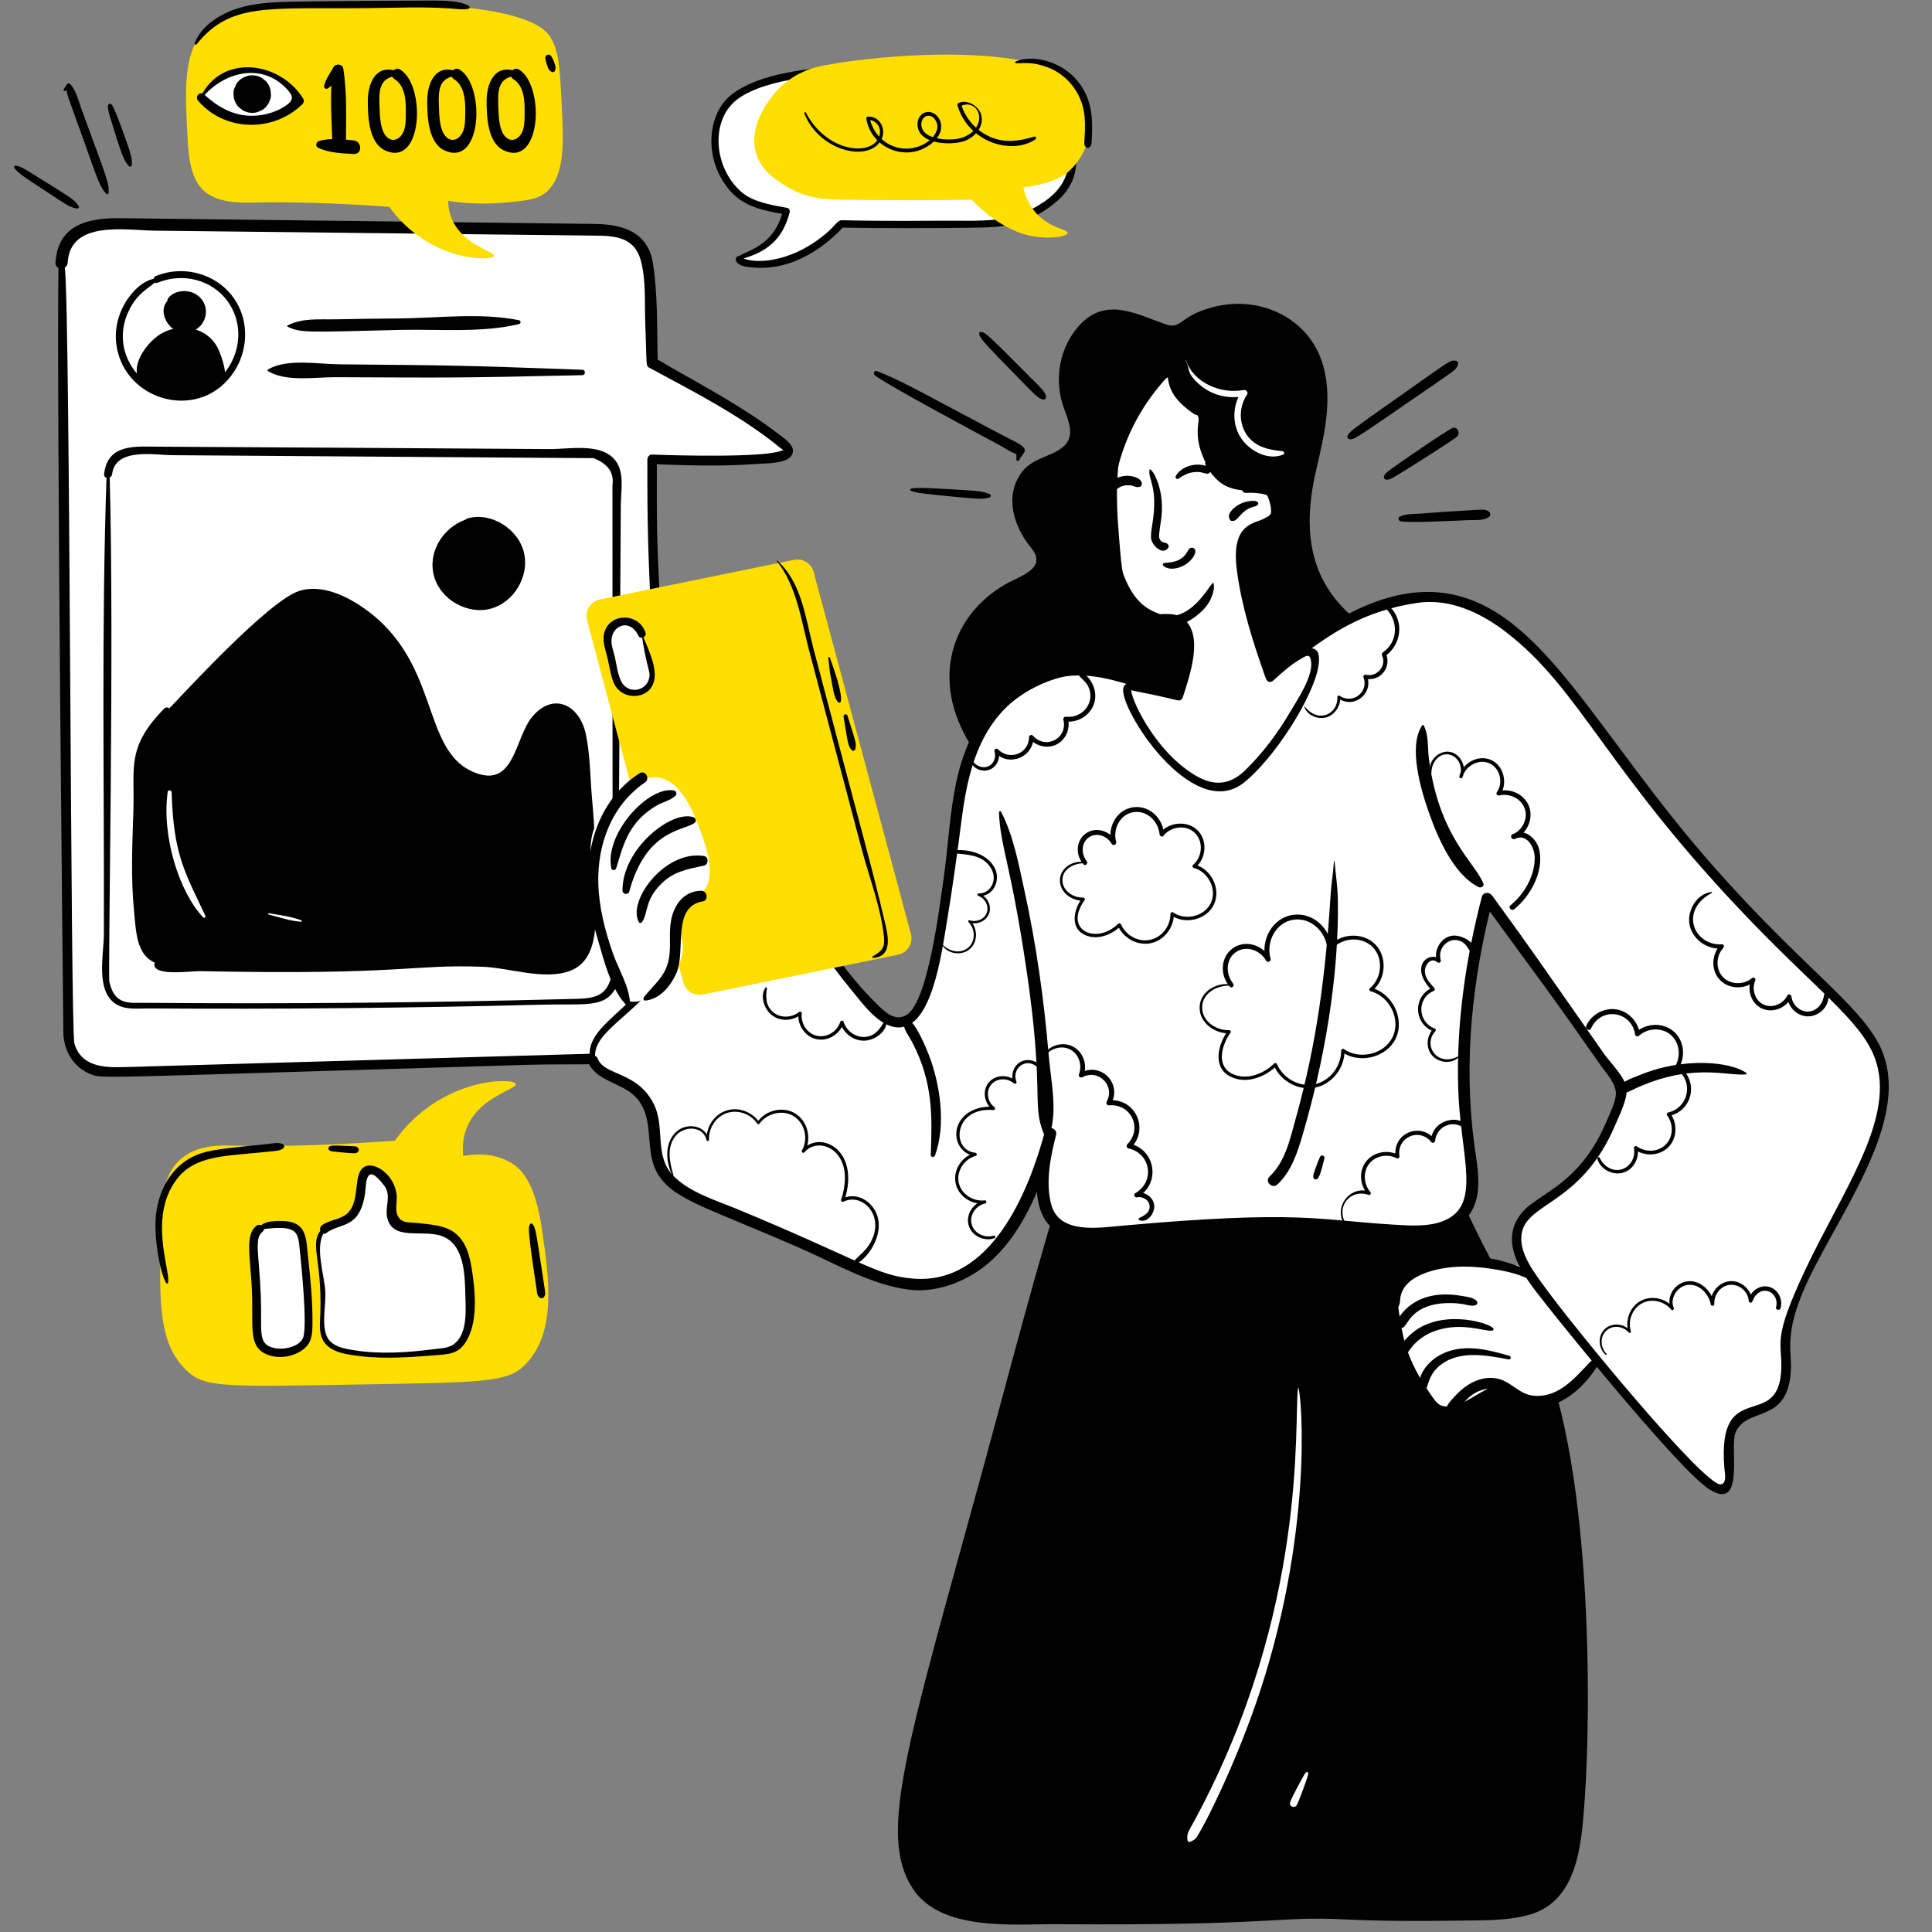 <svg xmlns="http://www.w3.org/2000/svg" xmlns:xlink="http://www.w3.org/1999/xlink" width="1080" zoomAndPan="magnify" viewBox="0 0 810 810" height="1080" preserveAspectRatio="xMidYMid meet" version="1.2"><rect x="0" y="0" width="810" height="810" fill="#808080" stroke="none"/><defs><clipPath id="86ebdc8607"><path d="M 5.57 69 L 34 69 L 34 88 L 5.57 88 Z M 5.57 69 "/></clipPath></defs><g id="ff1611fb06"><path style=" stroke:none;fill-rule:nonzero;fill:#ffffff;fill-opacity:1;" d="M 25.824 110.129 L 28.609 433.672 C 28.688 442.684 36.152 449.875 45.164 449.613 C 119.348 447.453 193.527 445.293 267.711 443.137 C 276.699 442.875 283.723 435.297 283.309 426.316 C 273.141 204.699 273.172 252.66 273.414 192.57 C 273.414 192.57 331.301 195.016 330.547 188.961 C 329.828 183.227 273.414 152.184 273.414 152.184 C 273.414 152.184 273.016 124.641 271.32 110.367 C 270.375 102.43 263.551 96.5 255.562 96.406 L 42.098 93.91 C 33.086 93.805 25.746 101.121 25.824 110.133 Z M 25.824 110.129 "/><path style=" stroke:none;fill-rule:nonzero;fill:#010101;fill-opacity:1;" d="M 24.516 110.129 C 23.691 169.289 26.562 433.488 26.574 433.66 C 27.039 441.012 30.961 447.555 38.004 450.348 C 43.082 452.363 38.039 451.844 221.203 446.434 C 236.879 445.969 253.246 446.82 268.809 444.953 C 276.492 444.031 282.93 438.848 284.766 431.168 C 285.996 426.027 285.191 425.703 283.547 390.523 C 275.938 228.082 275.168 243.293 275.398 192.566 C 274.738 193.227 274.074 193.895 273.41 194.555 C 288.117 195.176 303.02 195.602 317.707 194.48 C 321.102 194.219 329.891 194.473 331.965 190.828 C 334.016 187.219 329.234 184.168 326.793 182.281 C 312.617 171.309 296.324 162.609 280.801 153.719 C 278.895 152.625 277 151.359 275.012 150.43 C 273.914 149.914 275.738 152.617 275.719 151.672 C 275.445 137.453 275.797 123.242 273.75 110.363 C 271.633 97.09 260.828 94.023 249.398 93.887 C 236.82 93.73 66.176 91.66 50.547 91.469 C 37.473 91.312 24.242 93.84 23.266 110.129 C 23.07 113.41 28.18 113.402 28.371 110.129 C 29.434 92.172 52.668 96.566 64.934 96.707 C 85.715 96.941 208.484 98.32 249.09 98.777 C 257.137 98.863 265.746 99.066 268.566 108.898 C 270.918 117.105 270.215 127.078 270.535 135.578 C 271.215 153.621 270.715 153.359 272.238 154.18 C 290.957 164.301 310.727 174.32 327.223 187.852 C 328.938 189.258 329.008 188.402 327.5 188.996 C 319.91 191.973 282.566 190.953 273.406 190.574 C 272.328 190.531 271.418 191.523 271.418 192.562 C 271.219 247.543 273.332 250.844 280.648 410.109 C 280.961 416.938 282.707 425.348 280.426 431.895 C 276.906 441.984 266.48 441.246 257.738 441.492 C 242.793 441.922 59.551 447.172 51.797 447.395 C 43.395 447.637 33.988 447.129 31.188 437.457 C 29.504 431.633 29.461 131.945 27.191 112.316 C 27.109 111.598 27.148 110.852 27.125 110.129 C 27.07 108.445 24.531 108.438 24.504 110.129 Z M 24.516 110.129 "/><path style=" stroke:none;fill-rule:nonzero;fill:#ffffff;fill-opacity:1;" d="M 45.332 198.75 C 45.113 269.734 44.895 340.715 44.676 411.695 C 44.656 417.102 48.992 421.508 54.395 421.559 C 117.121 422.121 181.828 421.543 248.398 419.598 C 253.699 419.445 257.906 415.102 257.922 409.805 C 258.133 339.902 258.348 270.004 258.559 200.105 C 258.574 194.691 254.211 190.285 248.801 190.25 C 184.273 189.816 119.75 189.387 55.219 188.953 C 49.777 188.918 45.348 193.305 45.332 198.746 Z M 45.332 198.75 "/><path style=" stroke:none;fill-rule:nonzero;fill:#010101;fill-opacity:1;" d="M 44.703 198.75 C 42.48 262.984 43.734 327.465 43.551 391.73 C 43.527 400.215 39.93 415.402 48.605 420.957 C 52.605 423.516 57.73 422.758 62.246 422.789 C 116.93 423.16 172.168 422.625 226.828 421.223 C 243.441 420.797 252.012 422.406 256.734 416.359 C 259.621 412.664 258.98 411.699 259.258 378.18 C 259.387 362.09 260.242 218.961 260.281 211.75 C 260.309 206.59 261.578 199.711 259.133 194.883 C 254.168 185.078 239.219 188.34 230.445 188.281 C 194.289 188.035 85.258 187.348 66.902 187.273 C 56.637 187.23 45.133 185.887 43.645 198.746 C 43.391 200.906 46.762 200.879 47.02 198.746 C 48.371 187.594 64.922 190.77 71.91 190.836 C 95.27 191.055 245.297 192.031 245.469 192.059 C 246.578 192.062 247.691 192.066 248.805 192.07 C 254.902 194.441 257.559 198.227 256.773 203.43 C 256.801 203.598 256.867 406.305 256.844 406.473 C 255.168 419.062 248.207 418.59 238.43 418.844 C 180.027 420.395 121.309 420.949 60.676 420.438 C 54.383 420.383 48.168 421.695 45.855 411.691 C 45.191 408.816 47.996 270.316 45.957 198.742 C 45.938 197.934 44.73 197.934 44.703 198.742 Z M 44.703 198.75 "/><path style=" stroke:none;fill-rule:nonzero;fill:#000000;fill-opacity:1;" d="M 70.051 298.379 C 95.844 273.008 97.32 270.918 110.125 260.453 C 122.301 250.5 124.473 249.52 127.301 249.004 C 144.848 245.793 161.703 265.145 163.797 267.605 C 182.254 289.336 176.016 311.508 195.098 323.699 C 197.668 325.344 203.133 328.641 208.156 326.945 C 215.137 324.59 217.641 316.281 220.195 309.371 C 226.523 292.277 243.281 290.078 244.695 314.094 C 245.727 331.684 248.352 343.234 247.934 369.121 C 247.551 392.742 247.625 398.863 242.52 403.121 C 236.25 408.355 227.426 406.395 218.184 405.004 C 188.938 400.586 159.027 405.945 129.445 405.719 C 11.18 404.801 98.734 403.473 85.797 403.57 C 73.742 403.66 67.816 404.285 62.895 399.992 C 61.289 398.59 58.223 395.297 57.066 366.582 C 56.176 344.414 58.195 351.18 57.766 328.453 C 57.531 316.02 59.625 308.633 70.055 298.375 Z M 70.051 298.379 "/><path style=" stroke:none;fill-rule:nonzero;fill:#010101;fill-opacity:1;" d="M 70.234 298.562 C 82.5 287.168 94.449 275.164 107.438 264.578 C 113.164 259.914 119.613 252.891 126.895 250.77 C 137.824 247.59 149.918 256.277 157.355 263.305 C 178.387 283.16 174.609 303.617 186.23 318.031 C 191.164 324.152 200.438 331.242 208.824 328.539 C 218.148 325.539 219.391 314.156 223.281 306.715 C 225.379 302.715 229.477 297.406 234.605 298.176 C 241.34 299.188 242.484 308.785 242.965 314.094 C 245.547 342.691 247.055 352.109 245.996 383.781 C 245.715 392.25 245.969 402.191 235.793 404.484 C 225.465 406.816 220.875 401.363 189.801 401.273 C 154.398 401.172 164.039 405.41 75.566 403.059 C 73.668 403.008 71.195 402.504 69.32 402.84 C 68.996 402.898 67.773 402.516 67.488 402.719 C 67.449 402.75 66.695 405.68 67.332 406.285 C 67.652 406.59 72.18 405.973 73.16 405.93 C 77.785 405.734 82.523 405.945 87.133 405.48 C 89.293 405.266 89.707 402.504 87.641 401.73 C 80.469 399.039 70.496 405.102 64.125 398.578 C 59.66 394.004 60.031 383.844 59.574 378.113 C 58.652 366.484 58.684 355.113 59.391 343.512 C 60.5 325.344 55.574 315.695 71.297 299.625 C 72.887 297.996 70.395 295.5 68.797 297.125 C 52.895 313.309 56.488 322.016 55.934 339.547 C 55.473 354.055 54.785 368.133 56.262 382.688 C 56.852 388.484 57.016 396.637 61.367 401.152 C 68.18 408.211 83.703 404.309 86.625 405.414 C 86.797 404.16 86.961 402.91 87.133 401.664 C 76.348 402.711 66.73 400.566 64.973 403.516 C 64.531 404.262 64.676 405.254 65.277 405.867 C 68.242 408.895 80.41 407.086 83.918 407.16 C 170.238 408.887 172.113 404.199 202.449 405.328 C 213.504 405.738 228.086 411.066 238.906 407.07 C 252.602 402.016 249.375 381.945 249.555 370.68 C 249.738 358.891 249.352 347.164 248.262 335.422 C 247.418 326.328 247.508 316.574 245.574 307.656 C 242.957 295.582 232.066 289.965 223.23 300.414 C 215.777 309.227 215.902 330.367 199.32 324.012 C 175.371 314.832 185.781 275.633 149.582 253.008 C 142.754 248.742 133.543 245.152 125.445 247.754 C 112.574 251.895 77.535 290.191 69.859 298.191 C 69.625 298.434 69.984 298.793 70.23 298.562 Z M 70.234 298.562 "/><path style=" stroke:none;fill-rule:nonzero;fill:#000000;fill-opacity:1;" d="M 195.234 218.797 C 186.113 221.605 180.32 232.395 183.02 241.551 C 185.723 250.711 196.441 256.629 205.629 254.039 C 214.816 251.445 220.863 240.801 218.383 231.582 C 215.902 222.363 205.328 216.188 196.078 218.559 "/><path style=" stroke:none;fill-rule:nonzero;fill:#010101;fill-opacity:1;" d="M 194.992 217.914 C 185.539 221.41 179.113 231.715 182.039 241.824 C 184.844 251.52 196.195 257.887 205.934 255.137 C 215.453 252.445 221.801 241.836 219.785 232.176 C 217.645 221.918 205.957 214.344 195.77 217.422 C 194.551 217.789 194.707 219.859 196.082 219.734 C 204.012 219.02 211.77 221.234 215.883 228.711 C 220.539 237.176 215.68 248.785 206.934 252.266 C 198.555 255.598 188.18 251.309 184.707 242.891 C 180.863 233.574 186.293 223.152 195.48 219.676 C 196.574 219.266 196.109 217.5 194.996 217.91 Z M 194.992 217.914 "/><path style=" stroke:none;fill-rule:nonzero;fill:#ffffff;fill-opacity:1;" d="M 65.703 117.152 C 54.828 121.855 47.809 134.09 50.648 146.547 C 53.477 158.953 65.062 167.086 76.957 166.508 C 99.125 165.426 109.621 137.57 93.672 122.141 C 86.016 114.734 74.746 113.242 65.703 117.152 Z M 65.703 117.152 "/><path style=" stroke:none;fill-rule:nonzero;fill:#010101;fill-opacity:1;" d="M 65.703 116.75 C 57.879 116.996 46.828 129.934 48.781 144.453 C 52.039 168.652 84.48 177.262 98.344 155.488 C 103.516 147.363 104.312 136.754 99.914 128.121 C 93.562 115.648 78.105 110.418 65.324 115.766 C 63.641 116.469 64.379 119.25 66.086 118.539 C 76.566 114.164 89.098 117.207 95.684 126.695 C 106.184 141.812 95.984 163.391 77.988 164.973 C 60.09 166.547 45.727 148.273 53.781 130.742 C 57.566 122.504 62.738 120.844 65.988 117.438 C 66.219 117.195 66.059 116.742 65.707 116.754 Z M 65.703 116.75 "/><path style=" stroke:none;fill-rule:nonzero;fill:#000000;fill-opacity:1;" d="M 58.477 158.789 C 55.758 152.543 63.461 140.605 73.598 138.688 C 74.324 138.551 81.332 137.336 86.812 141.832 C 90.066 144.504 91.23 147.824 92.586 152.242 C 93.172 154.152 93.762 156.207 93.168 158.117 C 91.48 163.57 75.832 169.738 63.48 163 C 60.957 161.625 59.324 160.734 58.477 158.789 Z M 58.477 158.789 "/><path style=" stroke:none;fill-rule:nonzero;fill:#010101;fill-opacity:1;" d="M 58.934 158.664 C 56.203 151.035 66.754 138.406 78.426 139.547 C 86.941 140.379 90.223 146.094 92.141 154.254 C 92.879 157.398 91.895 159.336 89.363 161.074 C 87.039 162.664 84.324 163.645 81.594 164.25 C 70.445 166.719 60.934 161.629 59.316 158.301 C 58.77 157.18 57.113 158.16 57.648 159.273 C 60.277 164.762 71.34 167.809 79.477 166.707 C 84.738 165.996 93.184 162.961 94.25 157.797 C 94.863 154.848 92.516 148.34 91.277 145.875 C 86.559 136.508 73.707 134.773 65.512 141.32 C 60.836 145.059 55.223 152.75 58.078 159.027 C 58.301 159.512 59.121 159.168 58.938 158.664 Z M 58.934 158.664 "/><path style=" stroke:none;fill-rule:nonzero;fill:#000000;fill-opacity:1;" d="M 71.285 125.891 C 66.625 131.766 72.867 140.719 80.246 137.953 C 87.031 135.414 86.98 125.734 79.656 123.48 C 76.832 122.609 73.344 123.297 71.285 125.891 Z M 71.285 125.891 "/><path style=" stroke:none;fill-rule:nonzero;fill:#010101;fill-opacity:1;" d="M 71.047 125.484 C 65.227 129.395 70.457 140.957 79.152 139.281 C 86.605 137.84 88.941 128.449 82.918 123.895 C 78.578 120.609 72.316 122.023 70.328 125.332 C 69.668 126.441 71.156 127.508 72.07 126.676 C 72.723 126.078 73.297 125.465 74.082 125.031 C 76.277 123.812 78.949 124.066 80.988 125.285 C 85.465 127.957 85.211 135.148 79.898 137.047 C 75.305 138.691 70.891 135.164 70.73 130.766 C 70.684 129.457 71.555 126.547 71.742 126.02 C 71.879 125.641 71.387 125.266 71.051 125.488 Z M 71.047 125.484 "/><path style=" stroke:none;fill-rule:nonzero;fill:#010101;fill-opacity:1;" d="M 217.648 134.266 C 201.73 131 183.562 133.359 167.363 133.504 C 158.461 133.586 149.562 133.688 140.664 133.875 C 133.707 134.023 126.812 133.207 120.504 136.484 C 120.34 136.57 120.332 136.848 120.504 136.93 C 126.086 139.586 127.918 139.309 167.363 138.32 C 183.57 137.918 201.84 139.672 217.648 135.863 C 218.418 135.676 218.453 134.434 217.648 134.266 Z M 217.648 134.266 "/><path style=" stroke:none;fill-rule:nonzero;fill:#010101;fill-opacity:1;" d="M 244.129 155.02 C 189.785 153.035 189.176 153.211 142.109 152.738 C 133.172 152.648 120.285 150.195 112.305 154.926 C 112.07 155.062 112.074 155.406 112.305 155.551 C 119.926 160.211 131.871 158.109 140.461 158.145 C 189.324 158.336 189.66 158.52 244.125 157.297 C 245.594 157.266 245.59 155.074 244.125 155.023 Z M 244.129 155.02 "/><path style=" stroke:none;fill-rule:nonzero;fill:#ffffff;fill-opacity:1;" d="M 309.977 108.746 C 309.664 106.445 325.406 106.617 329.703 88.543 C 323.305 87.426 316.754 86.254 311.043 82.578 C 310.504 82.23 302.191 76.082 300.234 64.348 C 300.234 64.348 299.039 57.184 301.125 50.074 C 309.363 22.02 389.926 28.613 418.285 34 C 422.359 34.773 432.598 36.898 440.68 46.605 C 442.648 48.973 451.629 59.758 449.27 71.504 C 447.473 80.461 440.07 85.047 435.473 87.895 C 426.301 93.574 416.984 93.793 411.258 93.879 C 392.723 94.164 373.328 94.238 352.676 93.906 C 346.602 100.531 337.16 107.25 328.461 109.527 C 319.543 111.863 310.219 110.539 309.977 108.746 Z M 309.977 108.746 "/><path style=" stroke:none;fill-rule:nonzero;fill:#010101;fill-opacity:1;" d="M 310.805 108.746 C 310.805 108.973 311.215 108.613 311.543 108.473 C 312.207 108.18 312.93 108.004 313.617 107.77 C 322.367 104.762 328.359 99.715 331.086 88.922 C 331.262 88.227 330.859 87.305 330.086 87.168 C 323.719 86.023 315.742 84.715 310.953 80.586 C 299.008 70.289 297.574 49.859 309.562 41.324 C 333.41 24.355 410.258 31.508 425.922 37.738 C 443.07 44.562 459.148 69.898 437.949 84.457 C 424.094 93.977 412.938 92.398 393.715 92.535 C 351.91 92.84 353.109 91.914 351.906 92.582 C 350.133 93.57 349.656 95.66 342.859 100.59 C 330.695 109.414 318.125 110.582 312.199 108.535 C 311.777 108.391 311.309 107.973 311.414 108.344 C 310.895 106.496 308.016 107.281 308.535 109.137 C 309.227 111.586 313.062 111.883 315.098 112.098 C 330.078 113.688 343.68 105.809 353.754 94.977 L 352.676 95.426 C 370.691 95.723 388.715 95.715 406.73 95.48 C 413.57 95.391 420.41 95.367 427.02 93.367 C 433.09 91.527 439.059 88.102 443.746 83.805 C 454.195 74.23 452.906 60.965 444.578 49.141 C 438.258 40.172 429.297 34.516 418.551 32.477 C 391.18 27.289 327.906 22.336 306.34 39.973 C 296.34 48.152 294.852 67.219 306.184 80.094 C 312.082 86.805 320.523 88.406 329.32 89.91 C 328.988 89.324 328.656 88.738 328.324 88.156 C 323.98 105.98 308.762 105.145 309.148 108.738 C 309.258 109.766 310.801 109.824 310.797 108.738 Z M 310.805 108.746 "/><path style=" stroke:none;fill-rule:nonzero;fill:#ffde00;fill-opacity:1;" d="M 447.602 97.691 C 447.895 95.527 433.09 95.691 429.043 78.688 C 435.066 77.637 441.227 76.531 446.598 73.078 C 447.105 72.75 454.922 66.969 456.766 55.93 C 456.766 55.93 457.891 49.191 455.926 42.504 C 448.176 16.117 372.398 22.316 345.723 27.383 C 341.895 28.113 332.266 30.109 324.66 39.242 C 322.809 41.469 314.363 51.613 316.578 62.66 C 318.27 71.086 325.234 75.398 329.559 78.078 C 338.188 83.422 346.949 83.625 352.336 83.711 C 369.77 83.977 388.016 84.043 407.438 83.73 C 413.152 89.965 422.031 96.285 430.215 98.426 C 438.602 100.621 447.371 99.383 447.602 97.691 Z M 447.602 97.691 "/><path style=" stroke:none;fill-rule:nonzero;fill:#010101;fill-opacity:1;" d="M 337.211 47.473 C 343.133 63.141 364.332 68.578 369.531 58.469 C 371.699 54.258 368.941 48.641 363.91 48.883 C 363.402 48.906 363.125 49.328 363.203 49.805 C 365.293 62.18 380.117 68.293 390.348 60.332 C 398.969 53.625 392.656 45.172 387.566 47.25 C 385.637 48.043 384.609 50.215 384.66 52.223 C 384.867 60.672 398.859 61.07 404.34 59.117 C 408.773 57.535 412.871 52.871 411.293 47.867 C 410.195 44.383 405.18 41.359 401.781 43.281 C 401.484 43.449 401.324 43.836 401.422 44.164 C 406.094 59.977 424.539 65.039 434.125 58.398 C 434.664 58.02 434.352 57.086 433.656 57.285 C 427.422 59.074 421.578 60.105 415.379 57.488 C 409.41 54.965 404.902 49.891 402.926 43.75 L 402.57 44.633 C 406.797 42.105 411.309 45.723 410.449 50.457 C 409.703 54.602 405.746 57.367 401.855 58.133 C 397.559 58.977 386.305 58.672 386.266 52.09 C 386.258 50.66 387.016 49.043 388.488 48.641 C 391.031 47.945 393.02 50.785 393.023 53.031 C 393.031 57.461 386.285 63.129 378.254 62.211 C 371.332 61.426 365.984 56.164 364.613 49.426 L 363.91 50.344 C 366.891 50.102 369.199 52.852 368.914 55.746 C 367.926 65.75 347.273 65.152 337.859 47.203 C 337.676 46.855 337.07 47.098 337.215 47.477 Z M 337.211 47.473 "/><path style=" stroke:none;fill-rule:nonzero;fill:#ffde00;fill-opacity:1;" d="M 216.266 454.418 C 217.109 457.207 191.809 461.402 194.227 484.645 C 198.375 483.898 207.555 482.887 215.242 488.141 C 218.492 490.359 224.324 495.621 227.164 515.051 C 230.129 535.32 233.371 557.504 221.035 571.258 C 213.551 579.598 205.102 579.52 150.863 580.453 C 92.977 581.449 85.633 581.828 77.969 574.324 C 65.949 562.551 66.566 544.512 67.754 509.945 C 68.062 500.844 69.051 492.281 75.246 486.441 C 82.289 479.801 92.391 480.164 98.406 480.309 C 114.426 480.699 135.676 480.371 165.512 478.266 C 184.953 451.266 215.477 451.812 216.266 454.422 Z M 216.266 454.418 "/><path style=" stroke:none;fill-rule:nonzero;fill:#ffde00;fill-opacity:1;" d="M 207.059 107.305 C 207.727 105.105 188.195 101.719 187.887 84.223 C 193.613 85.098 202.18 85.895 212.5 84.871 C 220.766 84.055 224.898 83.641 228.188 81.199 C 237.066 74.605 236.301 59.641 235.527 44.488 C 234.742 29.059 234.348 21.344 230.902 15.812 C 228.387 11.766 219.449 0.27 146.09 1.438 C 96.582 2.23 89.07 7.984 85.02 13.121 C 76.715 23.641 77.543 38.355 78.727 59.328 C 79.754 77.469 84.582 85.438 105.219 84.934 C 119.059 84.598 137.422 84.883 163.203 86.699 C 179.965 109.977 206.363 109.613 207.062 107.305 Z M 207.059 107.305 "/><path style=" stroke:none;fill-rule:nonzero;fill:#ffffff;fill-opacity:1;" d="M 108.758 515.176 C 111.598 513.031 116.504 513.305 117.746 513.375 C 120.141 513.508 122.414 513.633 124.285 515.086 C 126.566 516.852 126.902 519.543 127.969 531.391 C 128.387 536.059 130.703 558.617 128.289 562.156 C 124.648 567.488 114.742 568.934 110.031 564.645 C 106.992 561.875 108.043 558.477 107.574 544.625 C 106.934 525.598 104.492 518.406 108.762 515.176 Z M 108.758 515.176 "/><path style=" stroke:none;fill-rule:nonzero;fill:#010101;fill-opacity:1;" d="M 108.855 515.516 C 125.402 513.238 124.887 516.535 125.746 524.637 C 126.227 529.195 129.074 556.711 126.992 561.062 C 125.152 564.906 118.508 566.055 114.703 565.105 C 107.797 563.379 109.926 558.234 109.344 543.422 C 108.641 525.566 106.488 519.242 110.031 516.449 C 111.844 515.02 109.285 512.5 107.496 513.914 C 102.691 517.691 104.871 526.488 105.566 539.992 C 106.379 555.84 103.816 564.18 111.512 567.688 C 116.582 569.996 123.242 568.957 127.516 565.441 C 130.867 562.691 130.961 558.934 131.008 554.879 C 131.121 544.906 130.004 534.828 128.938 524.922 C 128.547 521.305 128.465 516.508 125.391 513.984 C 122.859 511.906 119.352 511.82 116.219 511.906 C 113.469 511.98 109.902 512.328 108.461 515.004 C 108.305 515.293 108.562 515.555 108.855 515.516 Z M 108.855 515.516 "/><path style=" stroke:none;fill-rule:nonzero;fill:#010101;fill-opacity:1;" d="M 82.391 18.613 C 96.609 0.957 112.148 3.812 153.957 3.406 C 165.414 3.297 177 2.77 188.445 3.516 C 191.691 3.727 193.473 4.188 196.43 3.68 C 197.012 3.578 197.016 2.766 196.582 2.492 C 192.68 0.008 184.691 0.258 177.945 0.238 C 177.777 0.238 126.793 0.391 116.34 0.906 C 108.969 1.27 101.406 2.25 94.676 5.461 C 89.277 8.035 83.711 12.367 81.602 18.156 C 81.445 18.586 82.094 18.98 82.387 18.613 Z M 82.391 18.613 "/><path style=" stroke:none;fill-rule:nonzero;fill:#010101;fill-opacity:1;" d="M 228.629 24.234 C 228.719 25.578 229.422 27.668 229.836 28.625 C 230.375 29.879 231.781 30.262 230.816 29.789 C 231.355 30.48 232.465 30.43 232.758 29.453 C 232.812 29.191 232.863 28.676 232.773 29.148 C 232.609 29.703 232.953 28.902 232.941 28.539 C 232.973 27.168 231.617 24.254 231.121 23.559 C 230.211 22.273 228.551 23.094 228.629 24.234 Z M 228.629 24.234 "/><path style=" stroke:none;fill-rule:nonzero;fill:#010101;fill-opacity:1;" d="M 426.012 26.531 C 429.102 26.582 432.609 25.883 438.426 27.879 C 445.816 30.418 452.453 37.02 454.285 46.043 C 455.098 50.043 454.941 54.43 454.676 58.5 C 454.594 59.711 454.293 60.918 455.355 61.75 C 455.699 62.016 456.098 62.117 456.5 61.895 C 457.785 61.18 457.648 59.824 457.727 58.5 C 458.332 48.32 457.512 39.93 450.449 32.477 C 443.629 25.281 432.309 22.945 425.812 25.801 C 425.438 25.965 425.648 26.527 426.012 26.531 Z M 426.012 26.531 "/><path style=" stroke:none;fill-rule:nonzero;fill:#010101;fill-opacity:1;" d="M 70.48 537.801 C 71.602 532.863 61.559 509.023 75.039 493.258 C 82.133 484.965 93.641 484.703 106.184 483.449 C 116.004 482.469 117 482.668 118.633 481.547 C 119.438 480.992 119.23 479.957 118.379 479.609 C 116.484 478.824 114.262 479.422 112.285 479.625 C 97.129 481.18 90.023 481.754 84.543 483.457 C 73.098 487.02 66.684 497.766 65.391 509.27 C 64.297 519.008 67.449 535.121 69.758 537.992 C 69.961 538.246 70.41 538.098 70.48 537.805 Z M 70.48 537.801 "/><path style=" stroke:none;fill-rule:nonzero;fill:#010101;fill-opacity:1;" d="M 138.461 482.5 C 139.293 482.84 143.969 483.215 144.289 483.234 C 148.441 483.52 149.449 483.867 150.258 482.707 C 150.508 482.352 150.449 481.844 150.258 481.484 C 149.664 480.383 148.184 480.57 147.117 480.52 C 140.035 480.195 137.695 479.945 137.695 481.492 C 137.695 481.988 138.031 482.32 138.461 482.496 Z M 138.461 482.5 "/><path style=" stroke:none;fill-rule:nonzero;fill:#010101;fill-opacity:1;" d="M 222.211 513.258 C 221.488 514.707 221.137 515.059 224.969 540.566 C 225.152 541.805 225.105 543.055 226.113 543.918 C 226.77 544.477 227.668 544.395 228.148 543.652 C 228.836 542.598 228.629 542.055 227.738 536.203 C 224.668 516.016 224.617 514.645 223.199 513.129 C 222.934 512.848 222.391 512.902 222.215 513.258 Z M 222.211 513.258 "/><path style=" stroke:none;fill-rule:nonzero;fill:#000000;fill-opacity:1;" d="M 449.984 487 C 431.156 556.254 415.918 611.832 405.828 648.566 C 380.551 740.547 369.898 778.449 389.723 795.945 C 399.738 804.781 427.531 804.625 483.109 804.305 C 507.625 804.164 524.309 803.012 538.926 802.215 C 564.469 800.816 564.715 803.281 596.379 802.695 C 654.363 801.629 660.105 805.465 662.191 728.73 C 662.191 728.73 665.652 601.098 637.539 557 C 622.969 534.133 611.176 507.27 603.508 481.844 C 552.48 486.613 501.219 488.332 449.984 486.996 Z M 449.984 487 "/><path style=" stroke:none;fill-rule:nonzero;fill:#010101;fill-opacity:1;" d="M 448.535 486.602 C 434.781 529.75 423.645 573.727 411.664 617.395 C 379.926 733.133 367.973 769.406 382.707 791.828 C 394.586 809.895 425.016 806.609 443.414 806.734 C 535.344 807.355 535.215 803.359 563.137 804.688 C 579.133 805.449 595.07 805.488 611.086 805.23 C 620.949 805.07 631.93 805.465 641.516 802.656 C 661.332 796.848 663.008 773.371 664.277 756.113 C 667.75 708.949 666.707 599.039 641.18 556.445 C 603.457 493.5 606.879 480.199 603.516 480.551 C 568.93 484.168 492.988 485.387 449.988 484.188 C 446.367 484.086 446.363 489.738 449.988 489.816 C 477.238 490.41 504.496 490.199 531.73 489.07 C 546.582 488.453 579.285 486.492 590.977 484.801 C 594.434 484.301 600.336 481.852 603.062 484.941 C 606.707 489.074 601.242 503.109 634.98 559.293 C 659.281 599.754 661.047 708.809 657.711 756.117 C 655.832 782.805 654.051 796.672 627.402 799.012 C 596.254 801.75 565 798.102 533.852 799.938 C 506.523 801.547 437.457 803.781 410.312 800.207 C 400.809 798.957 391.707 796.781 386.512 788.039 C 376.309 770.867 386.383 732.801 391.23 713.242 C 405.344 656.305 438.102 546.355 451.438 487.406 C 451.867 485.516 449.125 484.758 448.535 486.605 Z M 448.535 486.602 "/><path style=" stroke:none;fill-rule:nonzero;fill:#ffffff;fill-opacity:1;" d="M 663.062 536.566 C 639.582 530.891 627.637 528.93 625.164 528.867 C 607.172 528.422 593.242 528.082 587.895 536.574 C 584.926 541.293 585.871 546.719 587.656 556.965 C 589.758 569.043 594.977 577.234 597.852 581.652 C 600.805 586.188 602.281 588.457 604.023 589.168 C 613.191 592.906 624.336 577.035 633.27 581.297 C 636.27 582.727 635.391 584.648 638.906 586.484 C 648.125 591.301 661.152 581.746 661.988 581.117 C 676.438 570.25 678.883 547.852 671.402 540.422 C 669.012 538.047 666.277 537.352 663.059 536.57 Z M 663.062 536.566 "/><path style=" stroke:none;fill-rule:nonzero;fill:#ffffff;fill-opacity:1;" d="M 248.5 444.383 C 246.27 436.398 258.113 427.418 266.07 419.945 C 301.863 386.355 298.777 346.062 312.312 346.527 C 323.477 346.91 325.738 374.328 358.492 413.793 C 368.871 426.301 373.836 429.488 378.234 428.598 C 388.938 426.43 392.973 400.488 398.312 364.312 C 403.238 330.91 402.34 316.375 414.949 300.98 C 417.273 298.141 423.934 290.18 435.059 284.891 C 465.727 270.312 483.293 298.426 516.574 289.824 C 541.934 283.27 547.039 261.383 587.051 252.141 C 591.688 251.066 594.004 250.531 596.77 250.348 C 629.895 248.164 656.781 287.219 672.184 308.465 C 754.117 421.48 794.781 421.969 789.566 461.453 C 784.863 497.086 746.055 539.926 748.535 567.492 C 748.801 570.434 750.227 580.973 744.027 587.414 C 739.113 592.52 733.855 590.43 728.992 594.855 C 719.562 603.438 728.578 621.023 723.555 624.074 C 718.383 627.211 703.992 611.52 662.906 561.816 C 641.809 536.289 633.031 525.223 636.605 514.586 C 639.863 504.902 650.352 504.664 662.613 491.133 C 673.246 479.402 677.855 466.012 680.082 456.086 C 661.535 429.406 642.68 402.914 623.547 376.656 C 611.844 421.039 612.422 455.422 615.672 479.703 C 617.363 492.332 619.242 500.199 614.242 507.613 C 601.977 525.789 569.711 508.516 501.895 513.336 C 469.453 515.645 447.488 521.68 440.352 510.477 C 433.695 500.023 440.391 475.27 440.391 475.27 C 430.531 513.168 412.957 527.645 412.957 527.645 C 409.312 530.375 403.848 534.418 395.68 536.926 C 377.504 542.5 367.676 533.938 314.055 511.531 C 290.461 501.668 280.332 498.301 276.125 487.617 C 272.258 477.805 276.973 470.938 270.801 461.68 C 263.301 450.422 250.633 452.012 248.496 444.383 Z M 248.5 444.383 "/><path style=" stroke:none;fill-rule:nonzero;fill:#010101;fill-opacity:1;" d="M 249.574 444.086 C 248.062 432.98 263.59 427.652 278.812 408.352 C 298.75 383.082 299.027 363.988 306.863 352.27 C 315.598 339.203 323.805 363.723 332.645 379.531 C 339.691 392.133 347.879 404.078 357.082 415.203 C 361.594 420.652 368.656 430.809 376.887 430.762 C 390.543 430.68 394.629 400.613 396.875 387.16 C 399.359 372.32 401.379 357.414 403.316 342.496 C 406.363 319.012 412.941 297.688 436.141 286.758 C 460.109 275.469 481.492 294.555 505.637 293.582 C 538.957 292.242 548.434 259.648 594.043 252.777 C 607.648 250.727 620.625 256.77 631.199 264.855 C 662.859 289.055 673.203 323.199 734.578 386.719 C 764.688 417.879 782.312 429.754 786.863 446.152 C 793.652 470.586 772.223 499.777 756.816 532.496 C 743.184 561.453 747.016 562.312 746.828 573.16 C 746.355 601.203 719.879 576.383 722.934 615.312 C 723.113 617.594 724.176 622.027 721.367 622.324 C 714.688 623.031 660.137 557.133 646.379 537.883 C 641.969 531.711 635.633 523.172 638.516 515.121 C 642.441 504.148 663.84 503.188 677.184 471.68 C 678.875 467.691 682.273 461.051 681.973 456.617 C 681.648 451.848 675.211 445.684 672.473 441.777 C 643.863 400.965 644.281 401.172 625.586 375.469 C 624.449 373.902 621.805 373.91 621.254 376.035 C 614.461 402.27 610.52 429.285 611.355 456.43 C 612.242 485.105 621.688 505.605 604.777 512.031 C 598.535 514.402 591.191 513.836 584.668 513.461 C 553.098 511.625 545.523 507.125 470.34 513.891 C 460.559 514.77 444.16 517.488 440.758 505.09 C 438.25 495.934 440.375 484.934 442.754 475.926 C 443.559 472.867 438.84 471.566 438.016 474.621 C 431.336 499.449 415.621 538.645 383.035 536.074 C 367.445 534.848 362.176 528.949 309.055 506.91 C 300.305 503.281 288.941 499.918 282.168 492.812 C 274.207 484.465 278.914 472.594 274.176 463.016 C 267.227 448.961 253.457 451.195 250.57 443.816 C 249.566 441.254 245.391 442.367 246.402 444.961 C 249.664 453.305 260.262 453.719 266.184 459.609 C 275.418 468.793 269.332 482.684 276.332 493.059 C 283.285 503.367 297.133 506.441 336.621 523.82 C 350.605 529.973 365.652 538.766 381.062 540.691 C 393.297 542.223 406.352 536.844 415.367 528.742 C 429.984 515.598 437.789 494.289 442.746 475.934 C 441.168 475.5 439.594 475.062 438.012 474.633 C 434.512 487.82 429.797 512.355 446.734 518.074 C 463.25 523.648 483.582 514.008 534.234 515 C 578.422 515.867 603.168 524.895 615.031 510.574 C 622.293 501.816 619.484 490.203 618.113 479.938 C 613.52 445.492 617.168 410.832 625.82 377.301 C 624.375 377.492 622.93 377.68 621.484 377.871 C 650.113 417.164 648.117 413.816 670.93 446.438 C 673.371 449.926 677.473 454.117 677.465 458.469 C 677.457 461.902 674.934 466.824 673.621 469.945 C 663.953 492.992 650.059 498.562 641.504 505.168 C 635.879 509.512 632.852 515.707 634.191 522.828 C 635.871 531.762 642.574 539.656 647.98 546.602 C 652.664 552.617 704.32 616.957 716.922 624.598 C 731.773 633.602 725.07 606.605 727.617 600.637 C 732.395 589.434 749.227 597.363 750.805 575.137 C 751.379 567.047 748.184 560.531 755.426 542.75 C 768.113 511.594 804.242 468.785 787.547 437.391 C 778.465 420.316 755.273 404.852 719.332 364.328 C 668.664 307.203 646.676 254.375 605.531 248.641 C 582.289 245.398 558.805 259.312 541.418 273.211 C 532.91 280.016 524.352 286.133 513.465 288.375 C 499.062 291.344 486.035 286.41 472.539 282.125 C 449.922 274.945 428.672 280.754 413.426 299.484 C 398.117 318.289 398.961 345.707 395.59 368.492 C 393.977 379.383 389.34 418.758 380.484 425.223 C 375.473 428.879 370.738 424.055 367.148 420.492 C 342.797 396.332 329.125 363.352 322.688 353.066 C 316.695 343.496 307.949 342.016 302.5 353.012 C 297.934 362.223 295.34 372.371 291.086 381.742 C 271.668 424.523 244.324 427.172 247.418 444.688 C 247.668 446.117 249.75 445.48 249.562 444.098 Z M 249.574 444.086 "/><path style=" stroke:none;fill-rule:nonzero;fill:#ffffff;fill-opacity:1;" d="M 515.039 160.301 C 507.691 153.652 495.605 153.645 487.191 157.609 C 476.648 162.574 472.973 173.25 470.145 181.461 C 466.82 191.121 466.93 198.594 467.242 211.316 C 467.797 234.125 468.266 253.184 479.02 258.586 C 485.398 261.789 490.648 257.09 495.105 260.672 C 501.258 265.609 498.23 279.785 494.223 291.98 C 493.371 291.773 473.703 287.062 473.07 287.719 C 469.156 291.777 493.82 333.734 514.219 329.938 C 518.699 329.105 521.574 326.078 527.133 320.066 C 543.867 301.965 554.902 276.676 550.355 273.406 C 548.688 272.207 544.289 273.531 532.488 284.238 C 525.699 264.906 522.316 244.359 522.836 223.301 C 533.316 219.246 538.648 212.473 537.418 208.914 C 536.336 205.797 529.875 204.203 522.332 204.984 C 523.242 199.598 524.043 191.457 522.703 181.754 C 521.328 171.797 520.406 165.152 515.047 160.305 Z M 515.039 160.301 "/><path style=" stroke:none;fill-rule:nonzero;fill:#010101;fill-opacity:1;" d="M 515.316 160.02 C 502.527 146.547 465.012 149.871 465.523 205.355 C 465.672 221.469 461.945 262.023 485.734 261.367 C 489.848 261.25 493.445 259.016 496.262 265.449 C 497.223 267.645 496.98 271.223 496.789 273.602 C 496.301 279.715 494.438 285.715 492.578 291.523 C 493.277 291.129 493.977 290.73 494.672 290.336 C 490.266 289.277 472.977 282.27 471.008 288.266 C 468.453 296.059 499.75 345.359 521.477 328.156 C 534.242 318.047 550.648 292.262 552.75 279.344 C 555.555 262.055 535.387 279.367 531.281 283.035 C 532.227 283.281 533.172 283.535 534.117 283.781 C 529.832 271.242 526.777 258.383 525.383 245.191 C 524.844 240.078 522.691 231.312 524.465 226.453 C 525.926 222.438 531.285 221.215 534.328 218.43 C 536.953 216.027 540.469 211.938 538.852 208.066 C 536.512 202.465 526.914 203.008 522.324 203.316 C 522.859 204.02 523.395 204.723 523.934 205.426 C 526.098 191.566 526.961 169.988 516.207 159.137 C 514.707 157.629 512.375 159.961 513.875 161.469 C 523.695 171.391 522.719 191.801 520.719 204.543 C 520.562 205.531 521.141 206.73 522.328 206.652 C 527.449 206.316 538.398 207.289 533.328 214.738 C 530.957 218.215 525.699 220.273 521.984 221.852 C 521.453 222.078 521.16 222.766 521.152 223.301 C 520.82 244.297 524.066 264.816 530.848 284.691 C 531.273 285.934 532.703 286.316 533.684 285.441 C 537.207 282.301 540.785 278.941 544.875 276.543 C 547.504 275 549.07 273.672 549.648 277.102 C 550.723 283.426 543.945 293.277 540.953 298.395 C 535.781 307.246 529.508 315.633 522.18 322.824 C 515.508 329.371 508.715 329.668 500.895 324.941 C 483.145 314.207 473.281 290.859 474.375 289.055 C 473.941 289.77 476.074 289.414 493.766 293.625 C 494.688 293.84 495.574 293.34 495.859 292.438 C 498.484 284.152 505.145 266.051 495.941 259.234 C 487.027 252.633 472.898 269.227 469.734 232.086 C 468.324 215.582 466.539 196.891 471.957 180.984 C 474.68 172.988 478.23 164.645 485.801 160.09 C 494.859 154.637 505.957 155.375 514.836 160.645 C 515.223 160.875 515.617 160.348 515.309 160.027 Z M 515.316 160.02 "/><path style=" stroke:none;fill-rule:nonzero;fill:#ffde00;fill-opacity:1;" d="M 294.652 416.969 L 376.535 400.258 C 380.496 399.449 382.953 395.469 381.906 391.562 L 341.117 239.766 C 340.156 236.184 336.574 233.969 332.941 234.711 L 251.5 251.336 C 247.547 252.141 245.086 256.109 246.125 260.008 L 286.473 411.898 C 287.43 415.488 291.02 417.711 294.656 416.969 Z M 294.652 416.969 "/><path style=" stroke:none;fill-rule:nonzero;fill:#010101;fill-opacity:1;" d="M 325.668 235.23 C 333.945 245.359 335.941 260.238 339.184 272.562 C 342.324 284.504 357.148 340.488 361.422 356.535 C 364.496 368.07 369.266 380.387 370.551 392.332 C 370.953 396.066 370.863 398.301 365.938 400.891 C 365.605 401.066 365.746 401.652 366.137 401.621 C 374.559 400.945 372.195 391.766 370.961 386.52 C 365.172 361.895 362.176 352.297 341.082 272.043 C 337.75 259.367 336.18 244.188 325.855 235.047 C 325.727 234.934 325.566 235.105 325.672 235.23 Z M 325.668 235.23 "/><path style=" stroke:none;fill-rule:nonzero;fill:#010101;fill-opacity:1;" d="M 347.266 275.75 C 347.613 278.902 347.871 282.043 348.555 285.137 C 349.211 288.109 349.363 291.789 351.223 294.246 C 351.555 294.684 352.41 294.75 352.535 294.074 C 353.254 290.332 349.117 278.98 347.902 275.66 C 347.785 275.344 347.219 275.355 347.262 275.746 Z M 347.266 275.75 "/><path style=" stroke:none;fill-rule:nonzero;fill:#010101;fill-opacity:1;" d="M 353.672 300.523 C 355.523 311.625 355.469 312.844 357.199 314.555 C 357.641 314.988 358.328 314.762 358.512 314.207 C 359.297 311.867 358.625 310.68 355.312 300.07 C 354.98 299.008 353.496 299.461 353.672 300.523 Z M 353.672 300.523 "/><path style=" stroke:none;fill-rule:nonzero;fill:#ffffff;fill-opacity:1;" d="M 269.082 265.773 L 273.168 281.352 C 274.258 285.5 271.602 289.699 267.387 290.496 C 262.703 291.383 259.289 288.539 258.453 285.008 L 254.734 269.359 C 253.758 265.234 256.441 261.125 260.621 260.375 C 264.418 259.691 268.102 262.043 269.082 265.773 Z M 269.082 265.773 "/><path style=" stroke:none;fill-rule:nonzero;fill:#010101;fill-opacity:1;" d="M 269.016 265.773 C 270.395 276.086 272.371 281.434 272.336 282.902 C 272.172 289.586 263.766 291.508 260.676 286.055 C 258.879 282.891 258.535 278.613 257.695 275.105 C 257.281 273.387 256.609 271.574 256.422 269.816 C 255.617 262.289 264.031 258.738 267.668 266.598 C 268.449 268.289 271.191 267.094 270.656 265.34 C 267.949 256.508 254.598 256.758 253.125 266.32 C 252.648 269.406 254.008 272.977 254.703 275.934 C 255.48 279.25 255.961 282.867 257.211 286.051 C 260.375 294.113 273.094 293.75 274.395 284.562 C 275.227 278.668 271.262 271.051 269.145 265.754 C 269.117 265.695 269.004 265.695 269.016 265.773 Z M 269.016 265.773 "/><path style=" stroke:none;fill-rule:nonzero;fill:#000000;fill-opacity:1;" d="M 506.906 194.176 C 501.566 185.379 503.594 175.871 504.211 173.375 C 495.102 171.219 489.531 161.961 491.301 153.766 C 467.168 175.051 458.055 211.754 469.43 241.855 C 477.34 262.789 487.652 256.324 494.746 264.305 C 497.719 267.648 498.258 272.613 497.242 276.973 C 496.223 281.328 493.855 285.23 491.527 289.047 C 489.203 287.633 462.523 272.004 435.059 284.891 C 418.523 292.656 410.754 306.508 408.234 311.562 C 395.16 292.352 396.605 271.043 410.121 255.629 C 421.828 242.273 435.625 242.949 436.418 235.23 C 437.023 229.352 429.121 227.914 426.762 216.984 C 426.391 215.281 424.742 207.637 428.371 200.883 C 433.891 190.613 445.543 193.746 449.797 185.363 C 454.031 177.016 443.902 171.129 445.547 156.336 C 446.676 146.176 453.086 134.254 462.723 131.645 C 470.715 129.48 484.289 134.629 491.703 139.695 C 507.918 125.184 530.676 126.391 543.508 137.996 C 556.961 150.168 556.23 169.523 552.332 187.242 C 549.855 198.516 546.328 209.762 546.672 221.301 C 547.094 235.586 553.793 249.574 564.656 258.859 C 553.77 266.051 542.891 274.051 532.141 282.957 C 528.449 272.676 522.832 255.457 520.43 238.613 C 517.227 216.145 531.941 222.438 535.355 215.461 C 536.836 212.438 535.492 208.723 534.148 206.078 C 520.09 200.496 516.188 209.457 506.91 194.168 Z M 506.906 194.176 "/><path style=" stroke:none;fill-rule:nonzero;fill:#010101;fill-opacity:1;" d="M 507.922 193.582 C 504.625 187.203 503.832 180.656 505.465 173.723 C 505.629 173.02 505.246 172.336 504.555 172.117 C 496.711 169.641 491.434 162.617 492.883 154.199 C 493.16 152.574 491.426 151.496 490.137 152.605 C 453.301 184.199 458.488 243.09 477.648 257.262 C 480.98 259.723 484.812 260.48 488.492 262.191 C 500.129 267.602 495.016 279.758 489.957 288.137 L 492.441 287.484 C 462.25 269.43 422.758 278.684 406.941 310.816 L 409.52 310.816 C 401.27 298.387 397.676 283.422 403.23 269.086 C 412.742 244.527 439.336 245.543 437.711 233.598 C 437.074 228.891 428.434 224.121 427.625 212.926 C 426.945 203.543 431.492 197.293 439.973 193.934 C 442.746 192.836 445.66 191.953 447.988 189.996 C 460.906 179.113 438.047 163.805 452.348 141.988 C 461.77 127.617 478.844 133.398 490.863 141.133 C 491.52 141.559 492.32 141.34 492.871 140.875 C 505.332 130.379 523.195 127.109 537.633 135.738 C 553.367 145.145 554.578 164.43 551.863 180.707 C 549.316 195.945 543.266 210.891 545.293 226.578 C 546.992 239.738 553.539 251.367 563.371 260.156 C 563.492 259.207 563.617 258.254 563.738 257.305 C 552.391 264.914 541.422 273.031 530.848 281.684 L 533.895 282.488 C 528.871 268.262 524.34 253.574 522.387 238.578 C 520.027 220.461 528.914 222.898 533.902 219.578 C 538.445 216.551 539.5 208.258 535.062 204.516 C 532.262 202.152 526.156 202.309 522.672 202.125 C 515.527 201.75 512.387 199.508 508.301 193.371 C 507.16 191.66 504.422 193.219 505.52 194.996 C 510.117 202.453 514.09 205.238 522.672 205.715 C 524.871 205.836 528.664 205.469 530.535 206.797 C 531.895 207.766 533.738 214.414 532.527 215.988 C 532.066 216.582 531.188 216.68 530.605 217.07 C 526.652 219.742 515.855 218.469 518.57 239.141 C 520.555 254.273 525.246 269.129 530.379 283.457 C 530.867 284.82 532.332 285.164 533.426 284.262 C 543.738 275.754 554.418 267.816 565.57 260.445 C 566.496 259.832 566.852 258.418 565.938 257.594 C 547.719 241.082 546.555 219.621 551.832 196.941 C 555.281 182.098 559.223 166.039 554.035 151.074 C 547.785 133.059 527.898 123.578 508.297 128.824 C 494.137 132.609 495.445 138.293 488.723 135.965 C 476.648 131.785 464.227 124.609 453.355 135.559 C 444.117 144.871 441.609 159.25 446.121 171.316 C 449.293 179.801 451.27 185.691 440.898 190.25 C 436.133 192.348 431.547 193.715 428.309 198.113 C 420.914 208.16 425.137 220.98 432.223 229.551 C 439.543 238.41 427.496 241.48 421.344 245.062 C 398.797 258.188 389.91 285.141 406.945 312.328 C 407.516 313.234 408.984 313.355 409.523 312.328 C 425.223 282.434 461.898 273.438 490.613 290.629 C 491.461 291.137 492.594 290.809 493.098 289.977 C 498.227 281.488 503.676 269.438 494.465 261.543 C 487.789 255.824 477.801 259.441 470.785 240.246 C 459.797 210.176 470 176.723 492.465 154.938 C 491.531 154.551 490.594 154.164 489.66 153.777 C 488.641 163.055 493.18 168.406 500.328 173.371 C 502.324 174.762 501.805 173.062 502.504 175.32 C 502.977 176.848 499.906 183.512 505.895 194.785 C 506.605 196.129 508.625 194.941 507.93 193.594 Z M 507.922 193.582 "/><path style=" stroke:none;fill-rule:nonzero;fill:#010101;fill-opacity:1;" d="M 643.453 534.305 C 640.301 531.789 631.293 528.949 627.492 528.137 C 611.363 524.688 586.617 526.922 582.934 541.977 C 581.457 548.004 584.492 549.402 585.844 548.27 C 587.215 547.133 586.855 545.102 587.195 543.516 C 588.238 538.594 592.582 535.598 597.258 533.824 C 606.062 530.48 616.074 530.539 625.27 531.945 C 637.488 533.809 637.77 535.445 642.23 536.406 C 643.336 536.641 644.512 535.152 643.453 534.305 Z M 643.453 534.305 "/><path style=" stroke:none;fill-rule:nonzero;fill:#010101;fill-opacity:1;" d="M 666.867 570.781 C 660.387 577.582 653.641 585.938 643.297 585.184 C 636.516 584.688 633.543 578.773 626.918 577.824 C 622.156 577.141 616.258 578.852 610.75 584.543 C 608.648 586.715 606.23 589.176 605.602 592.211 C 605.34 593.477 606.59 594.477 607.754 593.867 C 612.254 591.5 614.449 584.121 622.656 582.426 C 629.188 581.082 633.098 587.039 638.766 588.949 C 651.473 593.23 663.312 582.848 669.621 572.91 C 670.688 571.23 668.242 569.344 666.867 570.785 Z M 666.867 570.781 "/><path style=" stroke:none;fill-rule:nonzero;fill:#010101;fill-opacity:1;" d="M 632.863 568.461 C 625.246 566.262 617.191 564.086 609.258 565.969 C 599.926 568.188 594.812 575.5 594.828 580.805 C 594.832 582.855 597.758 583.211 598.352 581.281 C 599.312 578.172 600.258 575.652 602.691 573.352 C 610.637 565.848 622.461 568.047 632.461 569.926 C 633.414 570.102 633.816 568.734 632.867 568.461 Z M 632.863 568.461 "/><path style=" stroke:none;fill-rule:nonzero;fill:#010101;fill-opacity:1;" d="M 625.984 556.785 C 623.094 554.062 602.605 548.527 590.82 559.992 C 589.391 561.383 587.02 563.711 586.789 565.793 C 586.547 568.008 588.754 569.305 590.793 566.262 C 593.535 562.164 597.605 559.289 602.293 557.77 C 613.152 554.25 622.344 558.332 625.695 557.875 C 626.191 557.809 626.309 557.09 625.98 556.781 Z M 625.984 556.785 "/><path style=" stroke:none;fill-rule:nonzero;fill:#010101;fill-opacity:1;" d="M 619.074 545.426 C 617.719 543.898 614.824 543.668 612.898 543.324 C 602.141 541.41 594.484 544.105 589.684 548.609 C 583.602 554.312 585.762 557.668 588.242 556.582 C 590.258 555.695 591.66 546.609 607.188 546.316 C 614.371 546.18 616.133 548.031 618.598 547.219 C 619.387 546.957 619.621 546.043 619.07 545.426 Z M 619.074 545.426 "/><path style=" stroke:none;fill-rule:nonzero;fill:#ffffff;fill-opacity:1;" d="M 263.902 419.801 C 257.035 418.191 254.621 404.605 249.797 377.434 C 246.367 358.102 247.125 351.312 250.023 345.078 C 256.105 332.008 269.379 325.215 275.562 325.91 C 285.773 327.062 291.129 341.574 293.273 347.375 C 295.621 353.734 300.75 366.855 294.883 373.676 C 291.195 377.961 286.16 376.297 283.824 380.703 C 281.18 385.688 286.348 390.223 286.297 397.289 C 286.211 408.785 272.34 421.773 263.906 419.797 Z M 263.902 419.801 "/><path style=" stroke:none;fill-rule:nonzero;fill:#010101;fill-opacity:1;" d="M 264.191 421.656 C 264.258 414.219 259.355 406.555 256.922 399.57 C 253.656 390.211 251.125 380.445 250.844 370.488 C 250.379 354.016 256.438 337.578 270.371 328.078 C 272.73 326.469 270.566 322.648 268.113 324.211 C 251.012 335.094 240.422 359.461 250.484 393.352 C 253.102 402.18 256.273 415.621 263.254 422.047 C 263.602 422.363 264.188 422.145 264.191 421.656 Z M 264.191 421.656 "/><path style=" stroke:none;fill-rule:nonzero;fill:#010101;fill-opacity:1;" d="M 270.535 419.5 C 276.777 418.883 281.371 413.211 283.699 407.695 C 287.562 398.555 281.594 380.047 294.613 377.918 C 297.18 377.496 296.531 373.402 294.008 373.441 C 286.816 373.551 282.637 379.145 281.352 385.852 C 280.34 391.117 281.406 396.516 280.469 401.781 C 279.102 409.477 274.379 412.41 269.953 418.09 C 269.605 418.539 269.668 419.496 270.535 419.496 Z M 270.535 419.5 "/><path style=" stroke:none;fill-rule:nonzero;fill:#010101;fill-opacity:1;" d="M 269.117 386.637 C 271.867 382.957 270.09 377.434 277.461 370.305 C 282.707 365.23 288.395 364.391 295.168 362.902 C 297.094 362.48 297.215 359.219 295.168 358.891 C 278.613 356.227 262.789 377.988 267.898 386.637 C 268.191 387.129 268.812 387.047 269.117 386.637 Z M 269.117 386.637 "/><path style=" stroke:none;fill-rule:nonzero;fill:#010101;fill-opacity:1;" d="M 263.836 373.746 C 270.984 347.293 287.062 348.414 291.297 344.914 C 292.152 344.211 291.578 342.922 290.691 342.617 C 281.539 339.484 260.848 355.887 260.984 373.359 C 260.996 374.988 263.406 375.348 263.836 373.746 Z M 263.836 373.746 "/><path style=" stroke:none;fill-rule:nonzero;fill:#010101;fill-opacity:1;" d="M 258.336 364.023 C 261.09 355.488 262.953 344.785 275.453 337.656 C 278.102 336.148 280.969 335.68 283.203 333.605 C 283.891 332.965 283.582 331.633 282.633 331.438 C 272.051 329.262 253.344 349.383 256.293 364.023 C 256.508 365.105 258.035 364.953 258.336 364.023 Z M 258.336 364.023 "/><path style=" stroke:none;fill-rule:nonzero;fill:#010101;fill-opacity:1;" d="M 418.816 340.555 C 419.43 355.293 423.66 361.484 430.305 406.215 C 438.008 458.043 432.465 462.875 437.574 475.211 C 438.07 476.414 439.688 476.531 440.148 475.211 C 443.465 465.715 440.504 452.445 439.68 442.52 C 437.77 419.5 434.457 395.867 429.426 373.012 C 427.023 362.094 424.879 350.305 419.695 340.32 C 419.48 339.906 418.801 340.098 418.82 340.555 Z M 418.816 340.555 "/><path style=" stroke:none;fill-rule:nonzero;fill:#010101;fill-opacity:1;" d="M 596.301 304.059 C 590.195 312.883 595.844 331.527 599.086 340.707 C 602.77 351.156 609.445 366.781 619.953 371.914 C 620.875 372.363 622.391 371.586 621.914 370.406 C 618.344 361.562 603.117 350.586 599.027 317.684 C 598.453 313.062 599.078 308.195 596.84 304.059 C 596.719 303.836 596.422 303.871 596.297 304.059 Z M 596.301 304.059 "/><path style=" stroke:none;fill-rule:nonzero;fill:#010101;fill-opacity:1;" d="M 508.434 244.402 C 508.094 244.98 508.164 244.547 506.699 246.664 C 496.746 261.098 490.551 256.777 488.855 259.863 C 488.461 260.59 488.543 261.559 489.152 262.148 C 491.875 264.777 504.273 258.75 507.656 251.016 C 509.562 246.652 508.785 245.207 508.773 244.492 C 508.77 244.312 508.527 244.242 508.434 244.402 Z M 508.434 244.402 "/><path style=" stroke:none;fill-rule:nonzero;fill:#010101;fill-opacity:1;" d="M 527.547 211.012 C 527.148 209.82 525.52 209.91 524.277 210.047 C 518.445 210.684 515.129 214.738 515.207 216.508 C 515.223 216.887 515.332 217.16 515.48 217.512 C 515.391 217.305 515.496 217.543 515.523 217.629 C 515.914 218.836 517.324 218.285 517.023 218.348 C 516.734 218.406 517.41 218.324 517.543 218.285 C 519.234 217.805 520.719 213.578 525.93 212.359 C 526.609 212.199 527.176 211.996 527.449 211.305 C 527.344 211.438 527.242 211.574 527.137 211.707 C 527.375 211.586 527.652 211.312 527.551 211.008 Z M 527.547 211.012 "/><path style=" stroke:none;fill-rule:nonzero;fill:#010101;fill-opacity:1;" d="M 481.949 196.938 C 481.352 199.852 483.633 202.133 483.891 209.465 C 484.164 217.371 482.156 222.594 482.621 225.859 C 483.008 228.59 487.371 233.039 489.777 229.707 C 490.219 229.102 489.855 228.23 489.293 227.867 C 488.426 227.305 486.531 227.68 486.008 225.438 C 485.707 224.133 486.703 219.121 486.969 216.523 C 488.297 203.586 482.258 195.445 481.949 196.938 Z M 481.949 196.938 "/><path style=" stroke:none;fill-rule:nonzero;fill:#010101;fill-opacity:1;" d="M 487.688 237.148 C 489.902 239.434 495.758 238.641 499.27 234.789 C 502.203 231.566 501.172 229.629 499.734 229.629 C 497.641 229.629 498.359 232.648 494.176 234.781 C 491.969 235.902 489.246 235.816 487.969 236.098 C 487.492 236.203 487.375 236.824 487.691 237.148 Z M 487.688 237.148 "/><path style=" stroke:none;fill-rule:nonzero;fill:#010101;fill-opacity:1;" d="M 494.055 200.699 C 496.574 199.035 498.316 198.066 501.238 197.902 C 503.801 197.762 504.426 198.41 506.125 198.598 C 507.574 198.758 509.574 195.34 503.055 194.828 C 498.578 194.477 494.398 196.809 492.953 199.598 C 492.605 200.27 493.344 201.172 494.059 200.703 Z M 494.055 200.699 "/><path style=" stroke:none;fill-rule:nonzero;fill:#010101;fill-opacity:1;" d="M 478.684 202.504 C 478.293 200.098 473.961 199.254 471.535 199.52 C 468.824 199.816 464.543 201.477 464.406 204.168 C 464.336 205.551 466.055 206.707 467.746 205.484 C 468.059 205.262 468.355 205.023 468.648 204.777 C 468.832 204.621 468.727 204.73 468.598 204.812 C 468.812 204.68 468.957 204.531 469.586 204.195 C 469.738 204.113 470.312 203.867 469.879 204.035 C 471.312 203.465 472.363 203.445 471.77 203.488 C 473.82 203.348 474.719 203.648 474.055 203.512 C 474.473 203.598 474.898 203.633 475.852 204.004 C 475.336 203.805 476.363 204.445 477.766 204.125 C 478.512 203.953 478.797 203.184 478.684 202.512 Z M 478.684 202.504 "/><path style=" stroke:none;fill-rule:nonzero;fill:#ffffff;fill-opacity:1;" d="M 135.887 515.352 C 130.234 520.992 136.293 528.117 135.344 550.422 C 134.855 561.875 134.906 565.477 150.996 567.516 C 155.766 568.117 160.535 568.312 173.746 567.516 C 188.418 566.625 189.781 565.949 190.988 565.027 C 197.48 560.062 197.098 549.758 196.812 542.031 C 195.844 515.672 188.484 516.133 173.746 514.547 C 168.07 513.934 167.062 514.324 165.75 513.148 C 161.824 509.652 166.789 502.664 162.727 496.062 C 160.742 492.832 156.641 489.766 154.016 490.719 C 149.676 492.293 153.684 503.332 146.906 510.102 C 142.715 514.293 139.625 511.621 135.887 515.352 Z M 135.887 515.352 "/><path style=" stroke:none;fill-rule:nonzero;fill:#010101;fill-opacity:1;" d="M 135.316 514.777 C 129.211 521.348 135.02 526.285 134.316 550.422 C 134.219 553.75 133.668 557.66 134.93 560.867 C 137.363 567.055 145.285 567.867 150.996 568.57 C 161.883 569.914 173.289 568.898 184.172 568.07 C 189.652 567.652 192.93 566.898 195.828 561.719 C 200.605 553.176 199.148 540.027 197.59 530.816 C 196.52 524.492 194.324 518.301 188.211 515.371 C 184.746 513.707 179.75 513.258 175.301 512.777 C 171.785 512.398 168.555 513.031 166.887 509.977 C 165.34 507.145 166.719 503.598 166.246 500.504 C 164.977 492.184 157.289 487.309 153.281 488.957 C 147.441 491.359 151.543 503.355 145.582 508.77 C 142.715 511.375 138.094 511.336 134.953 513.742 C 133.09 515.176 134.922 518.395 136.828 516.945 C 142.758 512.434 150.723 515.539 153.047 500.406 C 153.602 496.793 152.965 486.359 161.055 497.035 C 164.172 501.148 161.477 505.625 162.227 509.926 C 164.094 520.621 177.008 515.262 185.203 518.211 C 195.137 521.785 194.875 535.508 195.137 544.188 C 195.32 550.316 195.844 559.914 189.906 563.809 C 187.625 565.301 184.027 565.367 181.477 565.695 C 170.844 567.07 159.395 567.824 148.746 566.133 C 143.98 565.375 138.195 564.492 136.613 559.207 C 135.039 553.941 136.613 547.133 136.402 541.742 C 136.129 534.672 131.445 521.77 136.465 515.914 C 137.137 515.129 136.035 513.992 135.316 514.766 Z M 135.316 514.777 "/><path style=" stroke:none;fill-rule:nonzero;fill:#ffffff;fill-opacity:1;" d="M 84.348 40.934 C 93.645 24.742 117.305 25.531 125.5 42.305 C 113.887 53.652 95.328 53.254 84.348 40.934 Z M 84.348 40.934 "/><path style=" stroke:none;fill-rule:nonzero;fill:#010101;fill-opacity:1;" d="M 84.609 41.191 C 93.191 30.5 109.207 25.898 119.906 36.938 C 123.375 40.52 123.246 42.137 119.145 44.746 C 115.859 46.84 111.754 48.094 107.887 48.438 C 99.039 49.23 91.93 45.43 85.645 39.637 C 83.895 38.02 81.527 40.445 83.055 42.227 C 94.285 55.344 114.688 55.559 126.824 43.629 C 127.402 43.059 127.551 42.059 127.117 41.359 C 117.48 25.777 92.969 22.18 84.035 40.746 C 83.867 41.094 84.328 41.539 84.609 41.191 Z M 84.609 41.191 "/><path style=" stroke:none;fill-rule:nonzero;fill:#010101;fill-opacity:1;" d="M 108.777 46.641 C 110.633 46.035 112.336 44.332 112.941 42.48 C 113.977 40.504 113.559 39.012 113.336 37.352 C 112.961 36.016 112.285 34.859 111.312 33.879 C 110.781 33.469 110.25 33.055 109.719 32.645 C 107.621 31.43 104.809 31.145 102.711 32.25 C 100.855 32.852 99.152 34.555 98.551 36.41 C 97.512 38.387 97.93 39.879 98.152 41.539 C 98.527 42.871 99.203 44.027 100.176 45.012 C 100.707 45.422 101.238 45.832 101.773 46.242 C 103.812 47.426 106.641 47.762 108.777 46.641 Z M 108.777 46.641 "/><path style=" stroke:none;fill-rule:nonzero;fill:#010101;fill-opacity:1;" d="M 137.371 37.098 C 140.016 35.395 141.172 33.262 143.332 30.832 C 142.062 30.309 140.801 29.785 139.531 29.258 C 138.215 39.332 139.031 50.023 139.359 60.168 C 139.477 63.812 145.027 63.836 145.039 60.168 C 145.078 49.809 145.547 38.906 143.906 28.668 C 143.598 26.742 140.695 26.555 139.836 28.137 C 138.367 30.832 136.582 32.957 135.891 35.957 C 135.703 36.77 136.598 37.594 137.371 37.098 Z M 137.371 37.098 "/><path style=" stroke:none;fill-rule:nonzero;fill:#010101;fill-opacity:1;" d="M 133.332 61.906 C 137.773 64.102 143.398 64.297 148.273 64.57 C 151.984 64.781 151.859 59.238 148.273 58.871 C 143.59 58.395 138.258 57.723 133.695 59.141 C 132.535 59.504 132.113 61.301 133.336 61.906 Z M 133.332 61.906 "/><path style=" stroke:none;fill-rule:nonzero;fill:#010101;fill-opacity:1;" d="M 165.664 29.609 C 157.238 27.16 154.258 35.336 154.215 42.152 C 154.172 48.484 154.539 59.77 161.312 62.992 C 177.246 70.57 178.66 35.832 167.793 29.16 C 165.223 27.582 162.879 31.617 165.434 33.195 C 169.719 35.848 170.215 41.879 170.145 46.387 C 170.102 48.988 170.266 52.039 169.422 54.547 C 168.031 58.695 163.855 60.434 161.203 56.188 C 159.262 53.074 159.211 47.633 159.098 44.121 C 158.918 38.621 158.828 32.922 165.668 31.902 C 166.891 31.723 166.707 29.91 165.668 29.605 Z M 165.664 29.609 "/><path style=" stroke:none;fill-rule:nonzero;fill:#010101;fill-opacity:1;" d="M 190.57 29.609 C 182.145 27.16 179.164 35.336 179.121 42.152 C 179.074 48.484 179.445 59.77 186.219 62.992 C 202.152 70.57 203.566 35.832 192.699 29.16 C 190.125 27.582 187.781 31.617 190.336 33.195 C 194.625 35.848 195.117 41.879 195.051 46.387 C 195.008 48.988 195.172 52.039 194.328 54.547 C 192.938 58.695 188.762 60.434 186.109 56.188 C 184.168 53.074 184.117 47.633 184 44.121 C 183.824 38.621 183.734 32.922 190.574 31.902 C 191.797 31.723 191.609 29.91 190.574 29.605 Z M 190.57 29.609 "/><path style=" stroke:none;fill-rule:nonzero;fill:#010101;fill-opacity:1;" d="M 215.473 29.609 C 207.051 27.16 204.07 35.336 204.023 42.152 C 203.98 48.484 204.348 59.77 211.125 62.992 C 227.055 70.57 228.473 35.832 217.602 29.16 C 215.031 27.582 212.688 31.617 215.242 33.195 C 219.531 35.848 220.023 41.879 219.953 46.387 C 219.91 48.988 220.078 52.039 219.234 54.547 C 217.844 58.695 213.664 60.434 211.016 56.188 C 209.07 53.074 209.02 47.633 208.906 44.121 C 208.727 38.621 208.637 32.922 215.477 31.902 C 216.699 31.723 216.516 29.91 215.477 29.605 Z M 215.473 29.609 "/><path style=" stroke:none;fill-rule:nonzero;fill:#010101;fill-opacity:1;" d="M 546.793 296.133 C 547.73 299.617 551.918 301.531 555.324 300.926 C 559.391 300.203 562.109 296.211 561.906 292.215 L 560.996 292.734 C 567.48 297.414 575.855 290.922 573.199 283.473 C 572.863 283.805 572.531 284.141 572.199 284.473 C 578.594 286.062 583.613 279.801 581.023 273.855 C 580.918 274.273 580.809 274.691 580.699 275.105 C 587.539 270.363 588.832 260.449 582.781 254.465 C 581.984 253.676 580.812 254.867 581.559 255.688 C 586.453 261.043 585.883 269.32 579.773 273.531 C 579.328 273.836 579.238 274.297 579.449 274.777 C 581.406 279.309 577.355 283.941 572.629 282.902 C 572.082 282.781 571.387 283.285 571.629 283.902 C 574.039 290.121 567.062 295.477 561.605 291.688 C 561.238 291.434 560.668 291.77 560.695 292.211 C 561.148 298.984 553.02 303.82 546.887 296.074 C 546.848 296.023 546.777 296.078 546.789 296.133 Z M 546.793 296.133 "/><path style=" stroke:none;fill-rule:nonzero;fill:#010101;fill-opacity:1;" d="M 611.117 442.984 C 602.609 447.391 596.316 438.172 601.789 432.305 C 602.145 431.922 601.965 431.375 601.496 431.207 C 594.297 428.57 593.922 418.461 601.059 415.461 C 603.258 414.535 597.977 412.484 597.41 407.652 C 597.098 405.004 599.656 400.973 602.605 403.414 C 603.23 403.93 604.301 403.465 604.043 402.574 C 602.238 396.312 609.559 391.141 614.359 396.012 C 615.641 397.309 617.191 400.879 617.703 399.738 C 619.766 395.133 612.375 391.727 608.785 392.305 C 603.938 393.082 600.996 398.469 602.383 403.031 C 602.863 402.75 603.34 402.473 603.82 402.191 C 599.16 398.453 590.445 405.129 600.352 415.27 C 600.402 414.891 600.449 414.512 600.5 414.133 C 592.172 417.695 592.738 429.453 601.148 432.473 C 601.051 432.105 600.957 431.738 600.859 431.375 C 598.059 434.414 597.648 439.434 600.52 442.605 C 603.246 445.617 608.395 446.18 611.426 443.383 C 611.645 443.18 611.367 442.855 611.117 442.98 Z M 611.117 442.984 "/><path style=" stroke:none;fill-rule:nonzero;fill:#010101;fill-opacity:1;" d="M 406.863 319.348 C 408.203 322.359 411.793 323.902 414.906 322.68 C 418.094 321.426 419.566 317.703 418.645 314.527 C 418.148 314.812 417.656 315.102 417.16 315.391 C 422.832 321.77 433.285 317.477 433.312 309.102 C 432.77 309.328 432.227 309.555 431.684 309.777 C 434.5 312.949 439.359 314.047 443.168 312.012 C 447.008 309.965 448.77 305.352 447.75 301.219 C 447.43 301.637 447.109 302.059 446.789 302.48 C 455.027 303.43 462.133 295.203 457.98 286.699 C 455.34 281.289 451.52 281.672 452.23 282.93 C 453.129 284.512 454.836 285.395 455.797 286.996 C 459.859 293.773 454.305 301.328 446.789 300.488 C 446.121 300.414 445.688 301.18 445.828 301.746 C 447.77 309.488 438.484 314.527 433.031 308.426 C 432.469 307.793 431.402 308.305 431.402 309.102 C 431.402 316.02 423.09 319.055 418.414 314.133 C 417.816 313.5 416.656 314.148 416.934 314.996 C 417.723 317.414 416.742 320.227 414.32 321.285 C 411.871 322.359 409.016 321.043 407.68 318.867 C 407.355 318.34 406.621 318.801 406.863 319.344 Z M 406.863 319.348 "/><path style=" stroke:none;fill-rule:nonzero;fill:#010101;fill-opacity:1;" d="M 437.887 442.941 C 440.312 439.516 445.285 437.969 449.027 440.199 C 452.492 442.266 453.789 446.82 452.336 450.477 C 451.992 451.348 453.121 452.004 453.824 451.621 C 460.477 447.996 467.695 455.199 463.984 461.84 C 463.625 462.484 464.062 463.496 464.887 463.418 C 474.18 462.566 479.176 473.051 472.645 479.719 C 472.113 480.262 472.32 481.301 473.109 481.477 C 482.547 483.566 484.273 495.438 476.008 500.223 C 475.035 500.785 475.703 502.199 476.746 501.98 C 479.168 501.473 481.977 503.238 482 505.871 C 482.027 508.539 479.633 509.645 477.625 510.68 C 477.207 510.895 477.355 511.48 477.746 511.613 C 481.27 512.836 484.34 508.359 483.891 505.164 C 483.379 501.559 479.645 499.402 476.238 500.121 C 476.484 500.707 476.73 501.297 476.977 501.879 C 486.746 496.191 484.508 482.051 473.668 479.445 C 473.82 480.031 473.977 480.617 474.133 481.203 C 482.004 473.449 476.012 460.289 464.887 461.32 C 465.188 461.844 465.492 462.371 465.793 462.898 C 470.645 454.199 461.484 445 452.801 449.867 C 453.297 450.25 453.793 450.629 454.289 451.012 C 456.082 446.336 454.027 440.602 449.352 438.539 C 444.988 436.613 439.605 438.477 437.27 442.578 C 437.043 442.98 437.625 443.301 437.883 442.934 Z M 437.887 442.941 "/><path style=" stroke:none;fill-rule:nonzero;fill:#010101;fill-opacity:1;" d="M 563.859 512.367 C 560.34 505.527 566.281 498.348 573.812 500.973 C 574.555 501.23 574.965 500.258 574.523 499.75 C 571.629 496.422 571.324 491.012 574.293 487.602 C 577.035 484.457 581.863 483.688 585.516 485.582 C 586.188 485.93 586.809 485.359 586.703 484.668 C 585.523 476.945 594.945 472.461 600.125 478.875 C 600.68 479.562 601.617 478.922 601.688 478.227 C 602 475.246 603.879 472.73 606.738 471.754 C 610.293 470.531 612.211 472.316 614.074 472.551 C 614.484 472.602 614.672 472.086 614.516 471.781 C 612.25 467.504 600.715 468.805 599.855 478.227 C 600.379 478.012 600.898 477.793 601.418 477.578 C 595.309 470.207 583.57 475.281 585.145 485.098 C 585.539 484.793 585.934 484.488 586.332 484.184 C 581.844 481.902 575.992 482.852 572.797 486.891 C 569.559 490.988 570.055 496.984 573.492 500.777 L 574.203 499.555 C 566.285 496.949 559.344 505.465 563.25 512.719 C 563.469 513.121 564.066 512.766 563.863 512.359 Z M 563.859 512.367 "/><path style=" stroke:none;fill-rule:nonzero;fill:#010101;fill-opacity:1;" d="M 454.996 361.473 C 450.281 360.469 444.57 363.586 444.371 368.824 C 444.168 374.105 449.328 377.711 454.18 377.664 C 453.984 377.328 453.793 376.988 453.602 376.656 C 450.398 380.914 448.516 388.523 454.207 391.66 C 459.422 394.539 465.859 392.148 469.812 388.277 C 469.441 388.23 469.07 388.184 468.703 388.137 C 470.93 393.266 476.68 396.5 482.234 395.48 C 488.02 394.418 492.18 388.91 492.172 383.141 C 491.809 383.348 491.445 383.555 491.078 383.766 C 496.836 387.793 505.93 385.668 508.957 379.184 C 512.031 372.609 507.75 364.266 500.875 362.441 C 500.984 362.855 501.094 363.266 501.203 363.68 C 505.742 359.945 506.352 352.348 502.098 348.129 C 497.832 343.906 490.176 344.578 486.426 349.109 C 486.957 349.332 487.488 349.551 488.02 349.773 C 487.66 343.27 482.086 337.621 475.324 338.422 C 468.129 339.27 464.125 346.914 465.965 353.547 C 466.594 353.281 467.223 353.016 467.852 352.75 C 465.414 348.449 459.645 346.414 455.352 349.352 C 450.988 352.336 450.824 358.66 454.266 362.367 C 455.113 363.281 456.32 361.961 455.598 361.035 C 453.223 357.984 453.203 353.023 456.82 350.871 C 460.152 348.883 464.273 350.629 466.07 353.793 C 466.648 354.809 468.27 354.129 467.957 352.996 C 466.441 347.562 469.605 341.129 475.598 340.449 C 481.098 339.832 485.691 344.512 486.152 349.773 C 486.211 350.473 487.199 351.145 487.746 350.438 C 490.816 346.473 497.273 345.562 500.988 349.246 C 504.695 352.918 504.059 359.395 500.16 362.637 C 499.723 363 499.98 363.742 500.484 363.875 C 506.629 365.469 510.52 373.113 507.48 378.914 C 504.598 384.422 496.789 385.992 491.812 382.52 C 491.355 382.199 490.723 382.629 490.723 383.145 C 490.738 388.355 486.926 393.312 481.664 394.129 C 476.738 394.891 471.875 391.918 469.922 387.43 C 469.734 387 469.105 387 468.812 387.285 C 459.578 396.348 445.668 389.949 454.758 377.336 C 455.055 376.918 454.652 376.312 454.18 376.328 C 450.031 376.457 445.508 373.598 445.434 369.066 C 445.352 364.121 450.695 361.715 454.934 361.941 C 455.195 361.957 455.258 361.535 454.992 361.48 Z M 454.996 361.473 "/><path style=" stroke:none;fill-rule:nonzero;fill:#010101;fill-opacity:1;" d="M 516.371 412.789 C 510.379 411.578 503.109 415.574 502.949 422.242 C 502.793 428.824 509.262 433.359 515.344 433.242 C 515.148 432.906 514.957 432.57 514.766 432.234 C 510.77 437.516 508.297 447.086 515.332 451.082 C 521.918 454.824 530.188 451.809 535.191 446.863 L 534.082 446.723 C 536.906 453.324 544.434 457.441 551.523 455.957 C 558.633 454.473 563.785 447.586 563.727 440.434 C 563.363 440.641 563 440.848 562.633 441.059 C 569.879 446.188 581.418 443.449 585.219 435.273 C 589.062 427.008 583.695 416.414 575.004 414.168 C 575.113 414.582 575.223 414.992 575.332 415.406 C 581.082 410.734 581.812 401.109 576.465 395.82 C 571.109 390.523 561.43 391.348 556.762 397.102 C 557.293 397.324 557.828 397.543 558.355 397.766 C 557.922 389.566 550.766 382.445 542.277 383.543 C 533.355 384.695 528.344 394.258 530.695 402.512 C 531.32 402.246 531.949 401.98 532.582 401.715 C 529.625 396.41 522.531 393.859 517.195 397.332 C 511.609 400.973 511.309 409 515.637 413.684 C 516.48 414.59 517.715 413.273 516.969 412.352 C 513.719 408.316 513.809 401.656 518.672 398.863 C 523.051 396.344 528.465 398.578 530.801 402.758 C 531.371 403.777 533.008 403.09 532.688 401.961 C 530.676 394.902 534.832 386.547 542.555 385.57 C 549.785 384.648 555.945 390.809 556.492 397.762 C 556.566 398.738 557.672 398.965 558.234 398.234 C 562.254 393.016 570.914 392.328 575.547 397.117 C 580.172 401.898 579.309 410.246 574.293 414.355 C 573.855 414.711 574.117 415.465 574.617 415.594 C 582.59 417.617 587.543 427.512 583.746 435.008 C 580.094 442.207 569.824 444.363 563.371 439.809 C 562.914 439.484 562.277 439.918 562.281 440.434 C 562.344 446.969 557.645 453.227 551.148 454.578 C 544.629 455.93 537.879 452.012 535.309 446.008 C 535.121 445.578 534.488 445.578 534.199 445.867 C 529.734 450.285 522.43 453.168 516.41 450.082 C 509.648 446.609 512.387 437.742 515.926 432.91 C 516.227 432.496 515.824 431.883 515.348 431.902 C 510.008 432.09 504.094 428.316 504.012 422.48 C 503.926 416.098 510.758 412.824 516.312 413.25 C 516.578 413.27 516.637 412.84 516.375 412.789 Z M 516.371 412.789 "/><path style=" stroke:none;fill-rule:nonzero;fill:#010101;fill-opacity:1;" d="M 600.148 324.02 C 600.023 319.934 603.359 315.18 607.973 316.438 C 611.59 317.426 613.512 321.953 611.902 325.27 L 613.164 325.801 C 614.367 320.996 620.258 317.82 624.828 320.203 C 629.059 322.406 630.266 328.418 627.535 332.184 C 627.047 332.855 627.848 333.672 628.547 333.504 C 632.789 332.477 637.715 334.711 639.23 338.938 C 640.723 343.098 638.363 348.078 634.316 349.719 C 634.598 350.387 634.883 351.059 635.164 351.723 C 640.07 349.188 643.34 355.258 643.43 359.281 C 643.602 367.09 639.16 374.719 633.277 379.574 C 632.148 380.508 633.766 382.113 634.891 381.188 C 641.625 375.625 647.105 365.82 645.461 356.828 C 644.531 351.734 639.328 346.852 634.059 349.832 C 632.805 350.539 633.902 352.293 635.164 351.723 C 640.148 349.492 643.02 343.352 641.086 338.148 C 639.184 333.031 633.234 330.211 628.074 331.773 L 629.086 333.094 C 632.152 328.32 630.512 321.043 625.164 318.633 C 619.797 316.219 613.156 319.836 611.836 325.434 C 611.664 326.16 612.75 326.707 613.098 325.965 C 615.047 321.832 612.664 316.258 608.043 315.262 C 603.324 314.242 598.117 319.332 599.809 324.07 C 599.871 324.246 600.164 324.234 600.156 324.02 Z M 600.148 324.02 "/><path style=" stroke:none;fill-rule:nonzero;fill:#010101;fill-opacity:1;" d="M 717.52 373.965 C 711.5 374.676 707.445 381.473 708.273 387.199 C 709.199 393.598 715.578 398.242 721.906 397.648 C 721.699 397.148 721.488 396.648 721.281 396.145 C 717.48 400.16 717.215 407.027 721.25 411.02 C 725.148 414.879 731.629 414.828 735.734 411.379 C 735.27 411.02 734.801 410.66 734.332 410.301 C 732.312 414.773 734.008 420.559 738.566 422.754 C 743.078 424.93 748.797 422.688 750.957 418.277 C 750.383 418.125 749.816 417.969 749.242 417.816 C 749.715 422.359 753.621 426.312 758.359 426.105 C 763.098 425.895 767.16 421.559 766.562 416.934 C 766.418 415.809 764.922 415.789 764.793 416.934 C 764.41 420.395 762.105 423.781 758.359 424.078 C 754.746 424.367 751.453 421.324 751.078 417.816 C 750.992 417.004 749.805 416.445 749.367 417.352 C 747.645 420.883 743.188 422.855 739.48 421.191 C 735.824 419.551 734.27 414.77 735.871 411.199 C 736.285 410.273 735.27 409.441 734.469 410.117 C 731.109 412.953 725.664 412.918 722.496 409.773 C 719.152 406.453 719.387 400.73 722.527 397.391 C 723.004 396.883 722.707 395.809 721.902 395.887 C 716.531 396.41 711.039 392.758 710 387.316 C 708.91 381.59 712.809 376.844 717.645 374.441 C 717.863 374.332 717.766 373.934 717.516 373.965 Z M 717.52 373.965 "/><path style=" stroke:none;fill-rule:nonzero;fill:#010101;fill-opacity:1;" d="M 673.516 567.547 C 670.84 564.902 670.688 560.035 673.77 557.602 C 676.543 555.414 680.676 556.062 682.895 558.691 C 683.227 559.082 683.883 558.66 683.742 558.195 C 682.438 553.852 684.191 548.867 688.176 546.555 C 692.324 544.148 697.766 545.504 700.73 549.102 C 701.223 549.695 701.984 548.938 701.719 548.34 C 699.906 544.238 703.383 539.098 707.73 538.695 C 712.551 538.246 716.418 542.508 717.242 546.918 C 717.398 547.762 718.793 547.574 718.742 546.715 C 718.512 542.891 721.312 539.066 725.273 538.684 C 729.234 538.301 732.918 541.539 733.145 545.348 C 733.195 546.254 734.469 546.473 734.742 545.566 C 735.582 542.793 738.273 540.414 741.344 541.371 C 744.066 542.223 745.41 545.34 744.625 547.961 C 744.258 549.172 746.164 549.695 746.516 548.484 C 747.602 544.77 745.453 540.461 741.598 539.48 C 737.746 538.512 733.559 541.449 733.145 545.348 C 733.676 545.277 734.211 545.203 734.742 545.133 C 733.988 540.5 729.891 536.598 724.984 537.168 C 720.352 537.711 716.93 542.145 717.211 546.715 C 717.711 546.648 718.211 546.582 718.711 546.512 C 717.688 541.07 712.332 535.969 706.488 537.383 C 701.551 538.578 698.398 544.312 700.629 548.973 C 700.957 548.719 701.289 548.465 701.613 548.207 C 698.27 544.219 692.172 542.879 687.59 545.559 C 683.207 548.121 681.273 553.688 682.762 558.465 C 683.043 558.297 683.324 558.133 683.609 557.969 C 681.008 554.949 676.027 554.352 672.965 557.074 C 669.766 559.914 670.039 565.148 673.094 567.961 C 673.375 568.219 673.781 567.812 673.512 567.547 Z M 673.516 567.547 "/><path style=" stroke:none;fill-rule:nonzero;fill:#010101;fill-opacity:1;" d="M 669.711 485.773 C 670.832 490.176 675.984 492.867 680.312 491.695 C 684.875 490.461 687.461 485.547 686.562 481.059 L 685.41 481.941 C 689.602 484.969 695.859 484.664 699.527 480.898 C 703.195 477.133 703.371 470.883 700.23 466.766 C 700.078 467.145 699.926 467.523 699.77 467.902 C 709.996 465.602 712.387 452.586 703.438 446.734 C 703.539 447.117 703.637 447.492 703.738 447.871 C 706.898 442.98 706.059 435.973 701.461 432.234 C 696.918 428.543 690.105 428.977 685.809 432.801 C 686.359 432.945 686.91 433.09 687.461 433.234 C 686.711 428.191 682.613 423.914 677.52 423.168 C 672.391 422.418 667.219 425.395 665.039 430.031 C 664.406 431.383 666.434 432.555 667.039 431.203 C 671.16 421.988 684 423.73 685.551 433.766 C 685.672 434.551 686.711 434.645 687.203 434.199 C 690.836 430.934 696.82 430.648 700.551 433.941 C 704.227 437.18 704.809 442.953 702.297 447.039 C 702.059 447.43 702.223 447.938 702.598 448.172 C 710.293 452.965 708.086 464.461 699.359 466.414 C 698.914 466.516 698.598 467.156 698.898 467.551 C 701.609 471.117 701.648 476.492 698.426 479.801 C 695.211 483.105 689.832 483.219 686.203 480.594 C 685.598 480.156 684.93 480.875 685.051 481.477 C 685.797 485.223 683.449 489.395 679.641 490.324 C 675.758 491.273 672.262 488.75 670.641 485.383 C 670.383 484.848 669.57 485.23 669.707 485.777 Z M 669.711 485.773 "/><path style=" stroke:none;fill-rule:nonzero;fill:#010101;fill-opacity:1;" d="M 394.945 396.031 C 397.035 399.949 402.957 400.805 406.355 398.098 C 410.082 395.133 410.039 389.188 406.746 385.949 C 406.59 386.223 406.434 386.488 406.277 386.762 C 409.547 387.887 413.547 386.254 414.707 382.867 C 415.883 379.441 413.73 375.754 410.453 374.578 C 410.406 374.922 410.359 375.27 410.312 375.617 C 416.242 376.098 419.473 369.484 417.309 364.484 C 414.523 358.062 406.145 355.75 399.719 356.543 C 398.988 356.633 398.988 357.59 399.719 357.68 C 405.25 358.379 411.094 358.141 414.848 363.066 C 419.023 368.543 415.168 374.84 410.312 374.559 C 409.688 374.523 409.637 375.41 410.176 375.598 C 412.941 376.578 414.711 379.738 413.73 382.602 C 412.738 385.504 409.281 386.758 406.535 385.828 C 406.07 385.672 405.727 386.312 406.062 386.637 C 408.934 389.438 409.078 394.621 405.914 397.301 C 402.594 400.117 397.816 398.895 395.102 395.914 C 395.023 395.832 394.895 395.938 394.945 396.035 Z M 394.945 396.031 "/><path style=" stroke:none;fill-rule:nonzero;fill:#010101;fill-opacity:1;" d="M 416.602 518.043 C 412.988 519.191 408.578 517.234 407.43 513.477 C 406.219 509.516 409.148 505.363 413.047 504.566 C 413.773 504.418 413.625 503.156 412.871 503.254 C 408.098 503.855 403.094 500.785 401.988 495.969 C 400.855 491.02 404.273 485.926 409.047 484.605 C 409.812 484.391 409.59 483.359 408.867 483.293 C 398.602 482.297 399.836 463.969 416.543 465.395 C 417.273 465.453 417.348 464.5 416.879 464.152 C 414.008 462.023 413.242 457.559 415.559 454.734 C 417.891 451.895 422.398 451.828 425.051 454.211 C 425.496 454.613 426.434 454.23 426.164 453.562 C 423.723 447.434 431.434 441.918 436.566 449.258 C 436.809 449.605 437.328 449.395 437.246 448.969 C 436.535 445.328 431.867 443.57 428.602 444.859 C 425.098 446.242 423.531 450.516 424.879 453.914 C 425.25 453.699 425.621 453.484 425.992 453.266 C 422.766 450.359 417.32 450.426 414.488 453.906 C 411.645 457.402 412.719 462.719 416.203 465.301 C 416.316 464.887 416.426 464.473 416.543 464.059 C 410.582 463.551 403.988 465.906 401.621 471.836 C 399.398 477.395 402.66 484.027 408.867 484.629 L 408.688 483.316 C 403.406 484.781 399.637 490.258 400.586 495.758 C 401.555 501.379 407.316 505.289 412.871 504.59 C 412.812 504.148 412.75 503.715 412.691 503.277 C 408.082 504.215 404.734 509.203 406.141 513.832 C 407.48 518.242 412.641 520.594 416.902 519.141 C 417.59 518.906 417.305 517.82 416.602 518.043 Z M 416.602 518.043 "/><path style=" stroke:none;fill-rule:nonzero;fill:#010101;fill-opacity:1;" d="M 282.336 492.68 C 280.723 487.277 279.332 480.789 283.418 476.062 C 286.965 471.957 294.762 471.902 296.25 478.02 C 296.387 478.57 297.273 478.461 297.25 477.883 C 297.059 473.027 300.047 468.215 304.742 466.641 C 309.441 465.07 314.793 467.051 317.477 471.086 C 317.711 471.441 318.172 471.422 318.414 471.086 C 321.551 466.715 328.23 465.055 332.871 468.031 C 337.535 471.023 338.922 477.609 336.223 482.34 C 335.871 482.957 336.754 483.711 337.238 483.125 C 343.328 475.789 359.285 482.539 352.656 502.996 C 352.453 503.625 353.176 504.055 353.695 503.793 C 361.68 499.828 371.758 510.203 364.43 521.809 C 362.34 525.125 359.016 527.156 356.738 530.242 C 356.555 530.496 356.863 530.848 357.141 530.762 C 362.797 529.07 369.453 519.977 368.309 511.801 C 367.324 504.727 359.914 499.113 352.98 502.57 C 353.328 502.836 353.672 503.105 354.02 503.371 C 360.98 481.758 343.496 473.562 336.32 482.207 C 336.656 482.469 337 482.73 337.336 482.992 C 340.371 477.664 338.805 470.234 333.52 466.91 C 328.223 463.574 320.879 465.434 317.469 470.531 L 318.406 470.531 C 315.309 466.188 309.656 463.906 304.461 465.633 C 299.336 467.336 296.008 472.562 296.23 477.879 L 297.23 477.746 C 295.742 471.672 288.07 470.598 283.754 474.32 C 278.469 478.871 279.043 487.156 281.902 492.855 C 282.023 493.098 282.41 492.93 282.332 492.676 Z M 282.336 492.68 "/><path style=" stroke:none;fill-rule:nonzero;fill:#010101;fill-opacity:1;" d="M 320.938 414.062 C 318.426 417.66 320.504 423.297 323.73 425.703 C 327.379 428.426 332.465 428.027 335.941 425.266 C 335.555 425.105 335.164 424.945 334.777 424.781 C 334.168 429.688 337.539 434.762 342.492 435.711 C 347.355 436.641 352.203 433.461 353.707 428.852 L 352.277 428.852 C 353.699 433.348 358.102 436.672 362.91 436.277 C 367.094 435.934 372.215 432.234 371.691 427.617 C 371.664 427.367 371.324 427.219 371.18 427.477 C 369.301 430.848 367.297 434.16 363.09 434.691 C 358.922 435.219 354.965 432.371 353.707 428.457 C 353.48 427.754 352.504 427.754 352.277 428.457 C 350.98 432.508 346.539 435.281 342.316 434.219 C 338.188 433.176 335.648 428.887 336.141 424.781 C 336.219 424.125 335.371 423.977 334.973 424.301 C 331.898 426.762 327.215 426.945 324.141 424.359 C 320.977 421.699 320.992 418.027 321.543 414.32 C 321.602 413.945 321.16 413.738 320.934 414.062 Z M 320.938 414.062 "/><path style=" stroke:none;fill-rule:nonzero;fill:#010101;fill-opacity:1;" d="M 392.008 484.43 C 396.672 471.746 394.227 454.512 389.293 441.934 C 388.199 439.145 384.785 431.168 382.465 428.93 C 381.109 427.621 378.523 428.914 379.168 430.848 C 379.879 432.977 381.348 434.875 382.391 436.863 C 391.383 454.027 390.762 468.117 390.23 484.191 C 390.195 485.266 391.672 485.34 392.008 484.43 Z M 392.008 484.43 "/><path style=" stroke:none;fill-rule:nonzero;fill:#010101;fill-opacity:1;" d="M 559.258 361.176 C 559.004 365.727 558.172 370.246 557.887 374.805 C 555.812 408.066 552.191 436.77 543.293 468.762 C 540.945 477.207 538.922 487.035 532.273 493.273 C 530.078 495.34 533.387 498.641 535.578 496.578 C 541.438 491.074 543.918 483.281 546.133 475.781 C 555.141 445.215 561.445 409.41 560.906 377.211 C 560.816 371.789 560 366.555 559.531 361.176 C 559.52 361 559.27 360.996 559.258 361.176 Z M 559.258 361.176 "/><path style=" stroke:none;fill-rule:nonzero;fill:#010101;fill-opacity:1;" d="M 553.367 485.164 C 552.051 488.352 552.527 486.969 551.551 489.797 C 551.02 491.32 549.793 494.027 551.344 494.453 C 553.059 494.926 553.852 491.156 555.262 485.684 C 555.559 484.527 553.91 483.84 553.367 485.164 Z M 553.367 485.164 "/><path style=" stroke:none;fill-rule:nonzero;fill:#010101;fill-opacity:1;" d="M 732.129 449.816 C 725.668 445.191 706.117 442.98 687.242 450.809 C 684.414 451.984 679.477 453.449 678.211 456.547 C 676.875 459.82 682.027 458.105 683.293 457.477 C 708.16 445.176 723.27 451.125 731.949 450.477 C 732.312 450.445 732.418 450.023 732.129 449.816 Z M 732.129 449.816 "/><path style=" stroke:none;fill-rule:nonzero;fill:#ffffff;fill-opacity:1;" d="M 544.164 582.16 C 542.469 596.531 548.508 674.605 501.215 762.492 C 498.207 768.086 497.438 768.594 497.879 771.598 C 497.938 772.023 498.547 772.367 498.941 772.199 C 500.109 771.711 501.086 771.266 501.789 770.152 C 506.363 762.902 520.84 733.664 530.32 702.656 C 551.879 632.176 544.77 577.047 544.164 582.16 Z M 544.164 582.16 "/><path style=" stroke:none;fill-rule:nonzero;fill:#ffffff;fill-opacity:1;" d="M 548.203 742.781 C 547.957 743.023 547.551 743.039 547.305 743.305 C 546.863 743.781 541.473 753.629 540.871 755.68 C 540.379 757.352 542.75 758.297 543.641 756.848 C 544.523 755.41 548.441 744.656 548.484 743.793 C 548.5 743.441 548.254 743.148 548.266 742.812 C 548.266 742.777 548.223 742.762 548.199 742.781 Z M 548.203 742.781 "/><path style=" stroke:none;fill-rule:nonzero;fill:#ffffff;fill-opacity:1;" d="M 497.098 151.156 C 498.938 154.789 497.582 155.723 500.863 159.273 C 506.605 165.492 514.152 167.551 522.027 166.047 C 521.531 165.402 521.035 164.758 520.539 164.113 C 516.578 170.008 516.418 178.266 520.605 184.109 C 524.316 189.281 531.805 193.199 538.051 190.555 C 538.809 190.23 538.316 189.223 537.676 189.164 C 531.879 188.598 526.137 187.398 522.652 182.227 C 519.254 177.184 519.496 170.441 522.816 165.441 C 523.5 164.41 522.375 163.301 521.328 163.508 C 511.996 165.348 500.371 160.523 497.25 151.094 C 497.211 150.977 497.039 151.047 497.094 151.156 Z M 497.098 151.156 "/><path style=" stroke:none;fill-rule:nonzero;fill:#ffffff;fill-opacity:1;" d="M 70.309 331.973 C 67.703 350.746 75.207 374.137 85.199 384.633 C 85.672 385.129 86.355 384.5 86.094 383.941 C 77.852 366.254 72.715 358.84 71.965 332.199 C 71.938 331.293 70.441 330.996 70.305 331.977 Z M 70.309 331.973 "/><path style=" stroke:none;fill-rule:nonzero;fill:#ffffff;fill-opacity:1;" d="M 112.637 383.422 C 117.434 384.578 120.75 385.988 126.234 386.457 C 126.605 386.488 126.625 385.953 126.316 385.84 C 121.258 383.977 117.352 383.785 112.793 382.855 C 112.426 382.777 112.266 383.332 112.637 383.422 Z M 112.637 383.422 "/><path style=" stroke:none;fill-rule:nonzero;fill:#010101;fill-opacity:1;" d="M 366.848 157.441 C 374.676 162.934 408.395 180.875 419.355 186.801 C 421.777 188.109 424.57 190.234 427.312 190.672 C 426.863 190.082 426.414 189.492 425.965 188.902 C 426.055 190.105 426.25 191.367 426.094 192.566 C 426.016 193.199 427.043 193.457 427.301 192.895 C 428.453 190.418 430.746 189.391 429.098 187.605 C 427.488 185.859 426.977 186.016 414.113 179.207 C 385.031 163.809 378.047 159.641 367.629 155.59 C 366.488 155.148 365.969 156.828 366.848 157.441 Z M 366.848 157.441 "/><path style=" stroke:none;fill-rule:nonzero;fill:#010101;fill-opacity:1;" d="M 381.512 205.352 C 382.266 206.438 386.723 206.855 388.066 207.012 C 394.34 207.754 403.238 208.574 406.227 208.824 C 409.176 209.066 411.957 209.391 414.855 208.586 C 415.426 208.426 415.641 207.496 415.035 207.223 C 411.762 205.746 408.863 205.766 397.797 205.078 C 395.453 204.934 386.52 204.422 384.176 204.594 C 383.211 204.668 382.219 204.52 381.523 205.246 C 381.5 205.273 381.492 205.316 381.512 205.348 Z M 381.512 205.352 "/><path style=" stroke:none;fill-rule:nonzero;fill:#010101;fill-opacity:1;" d="M 410.637 139.27 C 410.531 140.926 409.352 140.477 422.414 153.781 C 433.438 165.012 434.961 167.043 437.242 167.488 C 438.07 167.652 438.695 167.004 438.543 166.184 C 438.152 164.043 435.961 162.203 432.414 158.633 C 411.863 137.961 412.887 139.133 410.656 139.25 C 410.645 139.25 410.637 139.258 410.637 139.27 Z M 410.637 139.27 "/><path style=" stroke:none;fill-rule:nonzero;fill:#010101;fill-opacity:1;" d="M 566.332 184.188 C 568.473 183.809 568.152 184.035 601.992 160.699 C 609.773 155.332 611.098 154.66 611.344 152.184 C 611.379 151.812 611.047 151.441 610.707 151.352 C 608.113 150.648 608.285 151.039 587.539 165.586 C 565.906 180.754 565.898 181.047 565.047 182.512 C 564.508 183.434 565.391 184.352 566.332 184.188 Z M 566.332 184.188 "/><path style=" stroke:none;fill-rule:nonzero;fill:#010101;fill-opacity:1;" d="M 581.32 201.121 C 582.836 201.18 583.781 200.398 588.871 197.34 C 590.586 196.312 609.586 184.355 610.984 182.934 C 612.344 181.551 610.984 178.668 608.961 179.453 C 606.578 180.387 588.035 193.211 586.465 194.336 C 581.766 197.715 580.824 198.203 580.242 199.703 C 579.969 200.398 580.641 201.094 581.316 201.117 Z M 581.32 201.121 "/><path style=" stroke:none;fill-rule:nonzero;fill:#010101;fill-opacity:1;" d="M 587.059 218.488 C 589.375 219.398 613.043 218.184 615.582 218.074 C 618.375 217.953 622.078 218.43 624.379 216.641 C 625.156 216.043 624.793 214.805 624.086 214.359 C 622.668 213.469 621.535 213.602 614.879 214.016 C 603.641 214.711 603.672 214.676 595.805 215.316 C 592.996 215.547 589.355 215.297 586.812 216.621 C 585.961 217.07 586.305 218.191 587.059 218.488 Z M 587.059 218.488 "/><g clip-rule="nonzero" clip-path="url(#86ebdc8607)"><path style=" stroke:none;fill-rule:nonzero;fill:#010101;fill-opacity:1;" d="M 5.992 70.383 C 7.578 72.586 10.098 74.195 18.48 79.684 C 29.02 86.59 28.805 86.719 32.293 87.434 C 32.793 87.531 33.383 86.977 33.027 86.48 C 31.059 83.754 32.145 84.348 13.777 72.965 C 11.578 71.602 9.293 69.953 6.727 69.434 C 6.227 69.332 5.637 69.887 5.992 70.387 Z M 5.992 70.383 "/></g><path style=" stroke:none;fill-rule:nonzero;fill:#010101;fill-opacity:1;" d="M 27.547 38.023 C 28.07 37.527 28.629 37.082 29.227 36.68 C 28.766 36.418 28.305 36.152 27.844 35.887 C 27.629 39.324 28.449 40.078 35.23 59.23 C 40.695 74.652 41.828 78.367 44.512 81.246 C 44.891 81.652 45.523 81.316 45.551 80.816 C 45.789 76.695 44.918 75.098 34.145 45.672 C 32.875 42.203 31.973 37.969 29.41 35.242 C 29.012 34.816 28.246 34.918 27.969 35.426 C 27.59 36.121 27.195 36.758 26.742 37.406 C 26.395 37.906 27.133 38.395 27.543 38.027 Z M 27.547 38.023 "/><path style=" stroke:none;fill-rule:nonzero;fill:#010101;fill-opacity:1;" d="M 45.77 43.508 C 44.969 44.289 45.211 44.949 45.391 46.008 C 45.594 47.273 45.98 48.484 46.348 49.711 C 50.863 64.668 51.965 67.359 54.023 69.652 C 54.477 70.152 55.223 69.723 55.262 69.137 C 55.488 66.055 54.66 63.883 51.277 54.434 C 50.887 53.348 47.918 45.082 46.926 44.012 C 46.77 43.84 46.055 43.23 45.77 43.508 Z M 45.77 43.508 "/></g></svg>